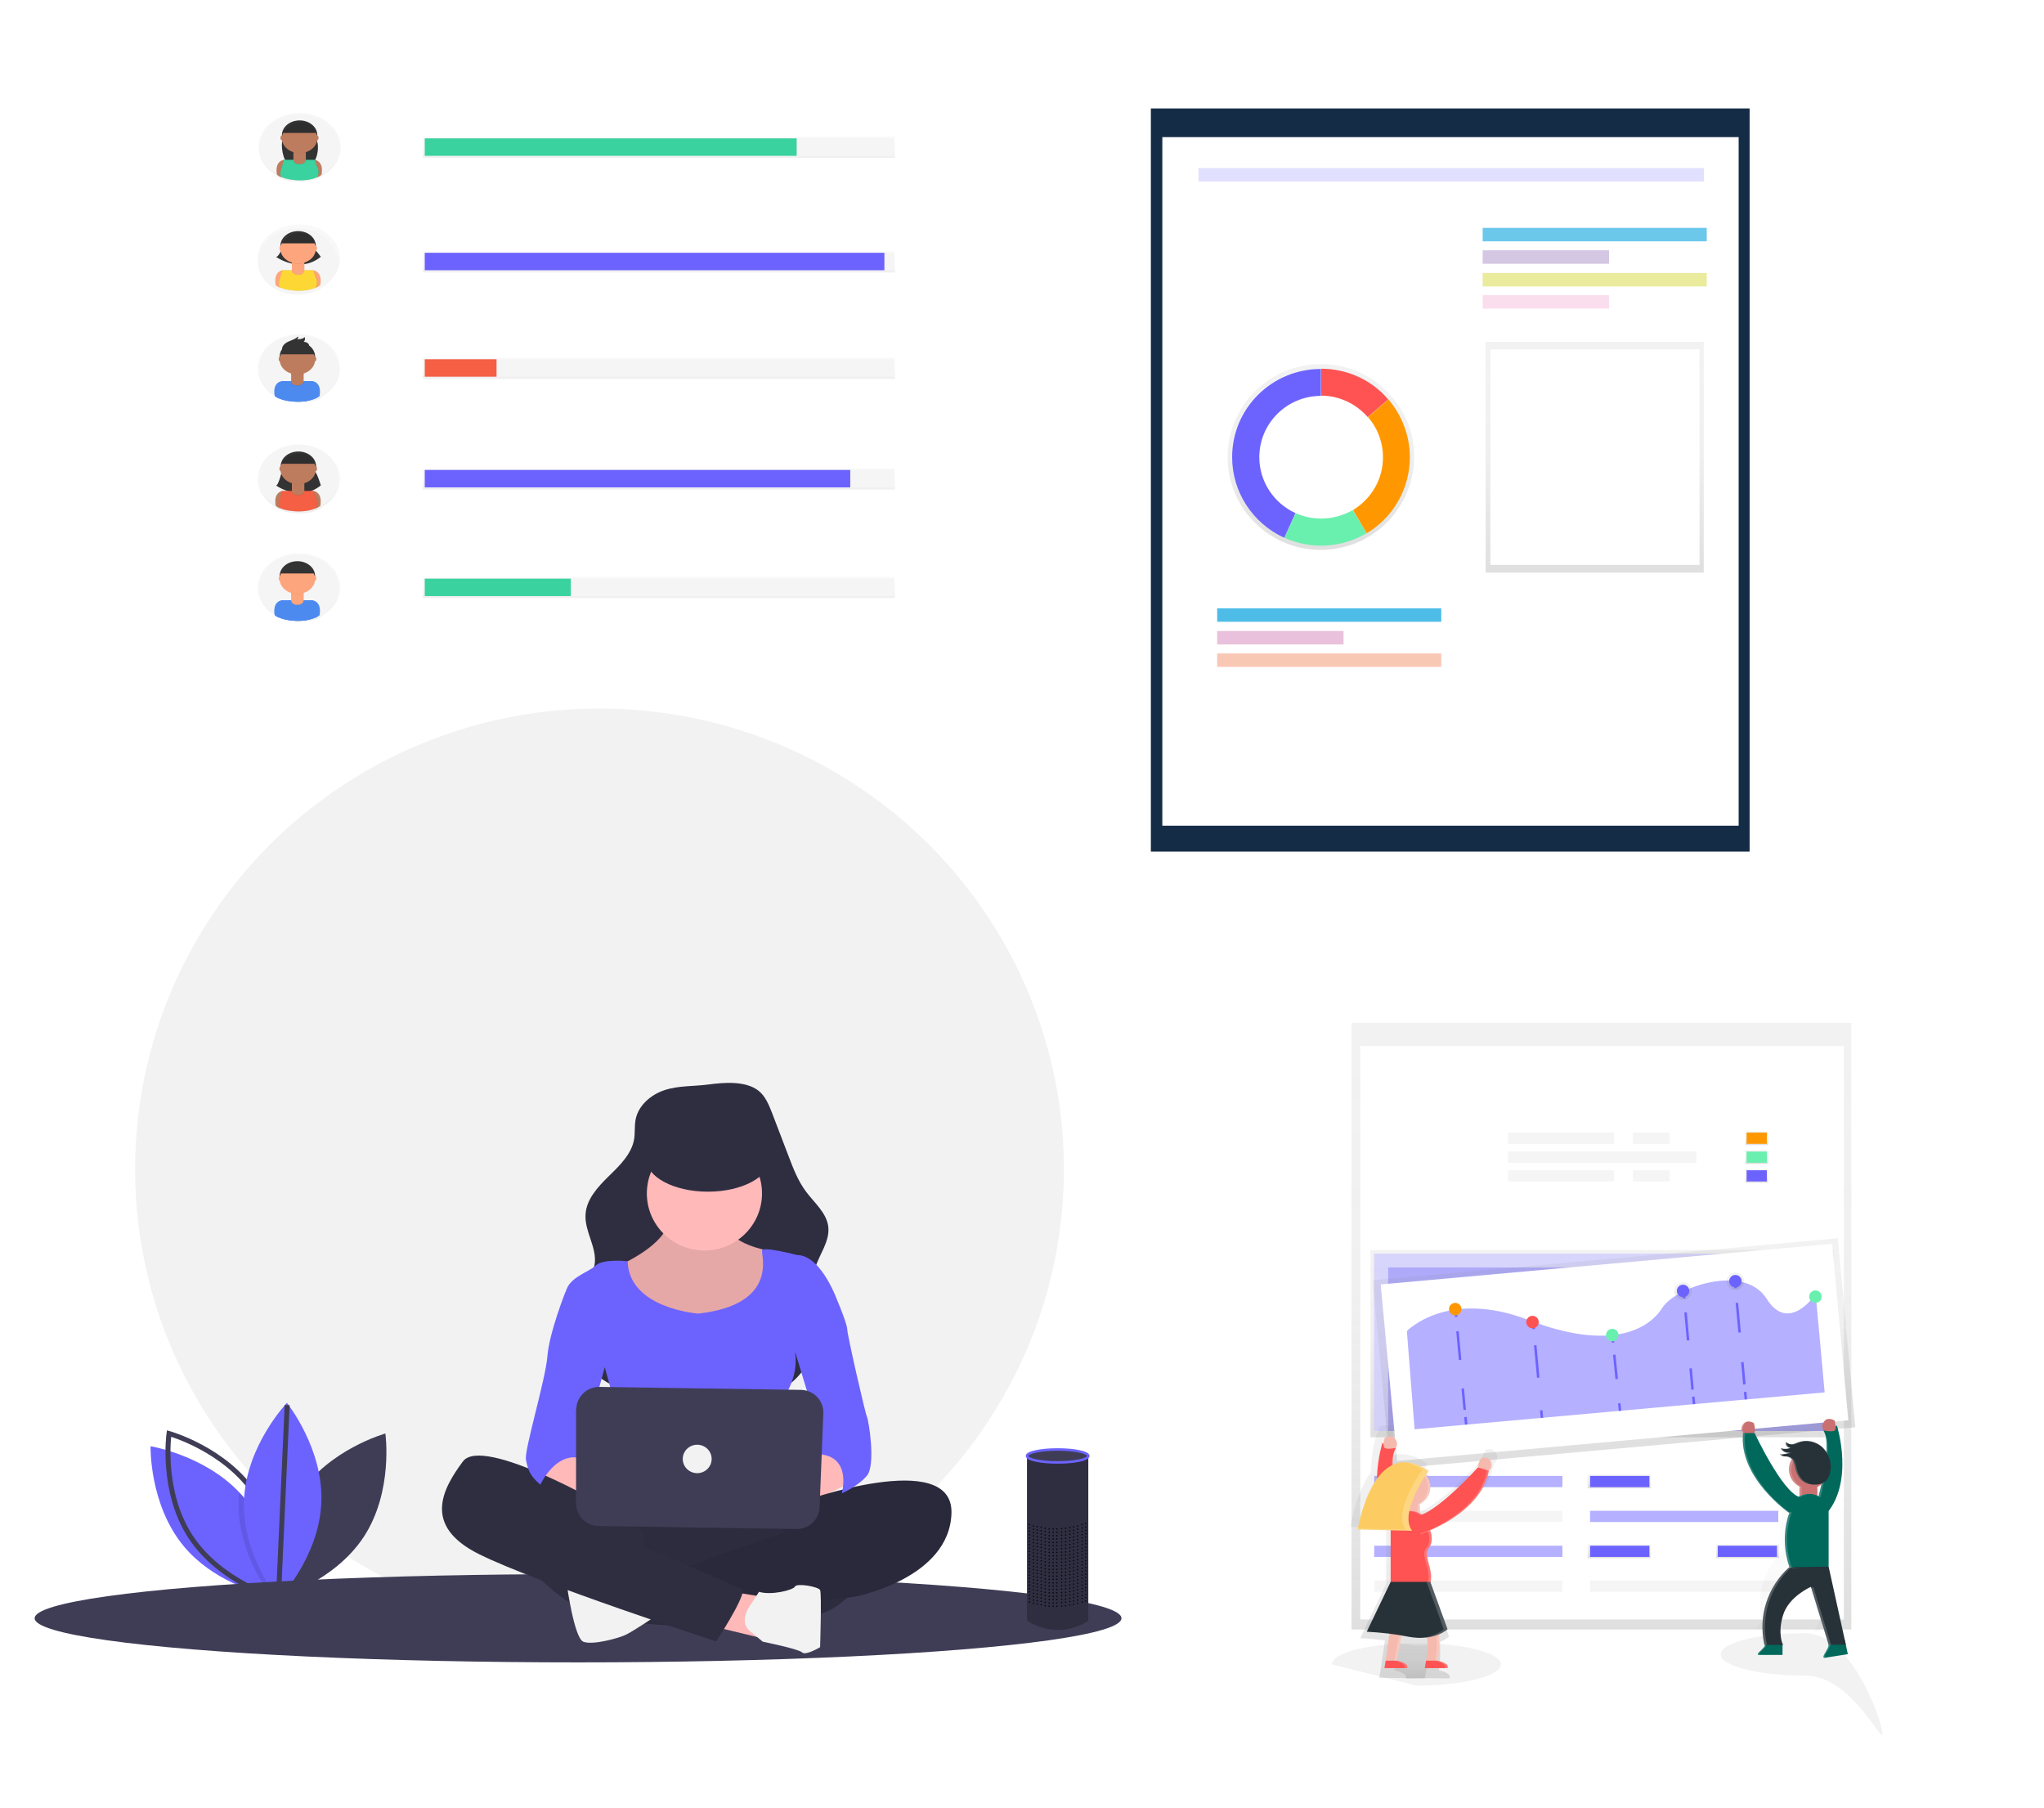 <?xml version="1.0" encoding="utf-8"?>
<!-- Generator: Adobe Illustrator 23.0.3, SVG Export Plug-In . SVG Version: 6.00 Build 0)  -->
<svg version="1.1" id="e4ebe004-ac85-4249-bdf7-a9685d9ba22f"
	 xmlns="http://www.w3.org/2000/svg" xmlns:xlink="http://www.w3.org/1999/xlink" x="0px" y="0px" viewBox="0 0 820 725.2"
	 style="enable-background:new 0 0 820 725.2;" xml:space="preserve">
<style type="text/css">
	.st0{fill:#F2F2F2;}
	.st1{fill:#3F3D56;}
	.st2{fill:#6C63FF;}
	.st3{fill:none;stroke:#3F3D56;stroke-width:2;stroke-miterlimit:10;}
	.st4{opacity:0.1;enable-background:new    ;}
	.st5{fill:#2F2E41;}
	.st6{fill:#FFB9B9;}
	.st7{opacity:5.000000e-02;enable-background:new    ;}
	.st8{fill:#3F3D56;stroke:#6C63FF;stroke-miterlimit:10;}
	.st9{opacity:0.8;}
	.st10{fill:none;}
	.st11{fill:#F5F5F5;}
	.st12{fill:#152C47;}
	.st13{fill:#FFFFFF;}
	.st14{opacity:0.2;}
	.st15{fill:url(#SVGID_1_);}
	.st16{fill:url(#SVGID_2_);}
	.st17{fill:#FF5252;}
	.st18{fill:#69F0AE;}
	.st19{fill:#FF9800;}
	.st20{fill:#4DBDE7;}
	.st21{fill:#E9C1DC;}
	.st22{fill:#F9C8B5;}
	.st23{fill:#6BC8EB;}
	.st24{fill:#D3C7E3;}
	.st25{fill:#FBDEED;}
	.st26{fill:#EAEB9D;}
	.st27{opacity:0.5;}
	.st28{fill:url(#SVGID_3_);}
	.st29{fill:#FDA57D;}
	.st30{fill:#333333;}
	.st31{fill:#FDD835;}
	.st32{fill:url(#SVGID_4_);}
	.st33{fill:#BE7C5E;}
	.st34{fill:#3AD29F;}
	.st35{fill:url(#SVGID_5_);}
	.st36{fill:#4D8AF0;}
	.st37{fill:url(#SVGID_6_);}
	.st38{fill:#F55F44;}
	.st39{fill:url(#SVGID_7_);}
	.st40{fill:url(#SVGID_8_);}
	.st41{fill:url(#SVGID_9_);}
	.st42{fill:url(#SVGID_10_);}
	.st43{fill:url(#SVGID_11_);}
	.st44{fill:url(#SVGID_12_);}
	.st45{fill:url(#SVGID_13_);}
	.st46{opacity:0.5;fill:#6C63FF;enable-background:new    ;}
	.st47{fill:url(#SVGID_14_);}
	.st48{fill:url(#SVGID_15_);}
	.st49{fill:url(#SVGID_16_);}
	.st50{fill:url(#SVGID_17_);}
	.st51{fill:url(#SVGID_18_);}
	.st52{fill:url(#SVGID_19_);}
	.st53{fill:url(#SVGID_20_);}
	.st54{opacity:0.5;fill:#FFFFFF;enable-background:new    ;}
	.st55{fill:url(#SVGID_21_);}
	.st56{fill:none;stroke:#6C63FF;stroke-miterlimit:10;}
	.st57{fill:none;stroke:#6C63FF;stroke-miterlimit:10;stroke-dasharray:11.51,11.51;}
	.st58{fill:none;stroke:#6C63FF;stroke-miterlimit:10;stroke-dasharray:13.06,13.06;}
	.st59{fill:none;stroke:#6C63FF;stroke-miterlimit:10;stroke-dasharray:9.79,9.79;}
	.st60{fill:none;stroke:#6C63FF;stroke-miterlimit:10;stroke-dasharray:11.28,11.28;}
	.st61{fill:none;stroke:#6C63FF;stroke-miterlimit:10;stroke-dasharray:11.93,11.93;}
	.st62{fill:url(#SVGID_22_);}
	.st63{fill:url(#SVGID_23_);}
	.st64{fill:url(#SVGID_24_);}
	.st65{fill:url(#SVGID_25_);}
	.st66{fill:#CA7070;}
	.st67{fill:#00695C;}
	.st68{opacity:0.2;fill:#FFFFFF;enable-background:new    ;}
	.st69{fill:#263238;}
	.st70{fill:url(#SVGID_26_);}
	.st71{fill:url(#SVGID_27_);}
	.st72{fill:url(#SVGID_28_);}
	.st73{fill:#F6B9AD;}
	.st74{fill:#FCCC63;}
</style>
<title>voice interface</title>
<ellipse class="st0" cx="240.5" cy="469" rx="186.3" ry="184.8"/>
<path class="st1" d="M119.9,599.6c-12,18.3-8.7,41.5-8.7,41.5s22.7-6.4,34.7-24.6c12-18.3,8.7-41.5,8.7-41.5
	S131.9,581.3,119.9,599.6z"/>
<path class="st2" d="M111.1,640.9c0,0-0.3,0-0.8-0.2c-0.4-0.1-1-0.2-1.7-0.4c-6.4-1.5-23.6-6.6-34.8-20
	c-14-16.8-13.4-40.2-13.4-40.2s21.4,3.5,35.6,18.5c0.6,0.6,1.2,1.3,1.8,2c12.2,14.6,13.3,34.2,13.4,39.1
	C111.1,640.5,111.1,640.9,111.1,640.9z"/>
<path class="st3" d="M102.5,599.6c12,18.3,8.7,41.5,8.7,41.5s-22.7-6.4-34.7-24.6c-12-18.3-8.7-41.5-8.7-41.5
	S90.5,581.3,102.5,599.6z"/>
<path class="st4" d="M111.1,639.7c-0.3,0.4-0.6,0.7-0.8,1c-0.5,0.6-0.8,0.9-0.8,0.9s-0.4-0.4-0.9-1.3c-3.2-4.5-13.7-20.4-12.9-38.8
	c0-1,0.1-1.9,0.2-2.9c0.6,0.6,1.2,1.3,1.8,2C109.9,615.2,111,634.9,111.1,639.7z"/>
<path class="st2" d="M128.9,602.8c-0.9,21.8-17.2,38.8-17.2,38.8s-14.8-18.3-13.8-40.1s17.2-38.8,17.2-38.8S129.9,581.1,128.9,602.8
	z"/>
<line class="st3" x1="111.7" y1="641" x2="115.2" y2="563.6"/>
<ellipse class="st1" cx="231.9" cy="649.1" rx="218" ry="17.7"/>
<path class="st5" d="M266.5,437.3c-5.4,1.8-10.4,6.1-11.5,11.7c-0.5,2.6-0.2,5.3-0.6,7.9c-1,6-5.8,10.6-10.2,14.9s-9,9.3-9.3,15.4
	c-0.4,6.7,4.5,13,3.7,19.6c-1,7.7-9.2,12.7-11.2,20.2c-1.4,5,0.3,10.4,3,14.9c5.2,8.4,14.1,14.2,23.6,17.3
	c9.5,3.1,19.6,3.7,29.6,3.8c12.2,0.1,25.4-0.9,34.5-8.9c5.2-4.6,8.5-11,9.2-17.8c0.9-9.2-3-18.7-0.3-27.6c1.7-5.6,5.9-10.7,5.3-16.5
	c-0.6-5.7-5.6-9.7-9-14.3c-3.2-4.3-5.1-9.3-7-14.3l-6.5-17c-1.3-3.3-2.7-6.9-5.5-9.1c-5.3-4.1-13.9-3.3-20.1-2.5
	C278.2,435.8,272.1,435.4,266.5,437.3z"/>
<path class="st6" d="M268.6,486.9c0,0,2.9,9.3-18.7,20C228.2,517.6,252,529,252,529l25.2,5.7c0,0,25.9-3.6,28.8-7.9
	c2.9-4.3,7.9-18.6,6.5-20.7c-1.1-1.5-2.3-3-3.6-4.3c0,0-17.3-2.9-16.6-10.7C293,483.3,268.6,486.9,268.6,486.9z"/>
<path class="st4" d="M268.6,486.9c0,0,2.9,9.3-18.7,20C228.2,517.6,252,529,252,529l25.2,5.7c0,0,25.9-3.6,28.8-7.9
	c2.9-4.3,7.9-18.6,6.5-20.7c-1.1-1.5-2.3-3-3.6-4.3c0,0-17.3-2.9-16.6-10.7C293,483.3,268.6,486.9,268.6,486.9z"/>
<ellipse class="st6" cx="282.6" cy="478.7" rx="23.1" ry="22.9"/>
<path class="st2" d="M280.1,526.9c0,0-27.8-2-28.3-21c0,0-9.9-1.1-12.8,1.7c-2.9,2.9-12.2,5-12.2,12.2c0,7.1,15.8,28.6,15.8,28.6
	s8.6,28.6,5,33.6s-4.3,17.9-4.3,17.9s36-2.9,41.8,0c5.8,2.9,28.8,2.9,30.3,0s-1.4-38.6-1.4-38.6s6.5-8.6,5-18.6l17.3-20
	c0,0-6.5-19.3-16.6-19.3c0,0-13.7-3.6-14-1.8C305.3,503.3,312.5,523.3,280.1,526.9z"/>
<path class="st6" d="M215.2,589.8c0,0,6.5,10,23.1,12.2s19.5-3.6,18-5c-1.4-1.4-18.7-7.9-18.7-7.9l-10.1-7.9L215.2,589.8z"/>
<path class="st6" d="M333.4,581.2l-18.7,10.7c0,0-24.5-1.4-15.1,5.7c9.4,7.1,26.7,4.3,26.7,4.3l16.6-7.9L333.4,581.2z"/>
<path class="st5" d="M239.7,599.8c0,0-17.3,42.2,3.6,48.6c20.9,6.4,78.5,5,91.5-3.6c13-8.6,16.6-20,14.4-23.6
	c-2.2-3.6-16.6-13.6-26.7-14.3C312.5,606.2,239.7,599.8,239.7,599.8z"/>
<path class="st7" d="M239.7,599.8c0,0-17.3,42.2,3.6,48.6c20.9,6.4,78.5,5,91.5-3.6c13-8.6,16.6-20,14.4-23.6
	c-2.2-3.6-16.6-13.6-26.7-14.3C312.5,606.2,239.7,599.8,239.7,599.8z"/>
<path class="st5" d="M321.4,602.4c0,0,61-21.9,60.3,4.5c-0.7,26.4-38.9,33.6-38.9,33.6l-11.5,1.4l-63.4,2.1c0,0,2.2-11.4-2.9-12.9
	c0,0,16.6-4.3,17.3-5s41.8-15,44.7-15.7s11.5-6.4,18-5.7c0,0,7.2-5.7,15.1-4.3l-22.3,1.4L321.4,602.4z"/>
<path class="st4" d="M321.4,602.4c0,0,61-21.9,60.3,4.5c-0.7,26.4-38.9,33.6-38.9,33.6l-11.5,1.4l-63.4,2.1c0,0,2.2-11.4-2.9-12.9
	c0,0,16.6-4.3,17.3-5s41.8-15,44.7-15.7s11.5-6.4,18-5.7c0,0,7.2-5.7,15.1-4.3l-22.3,1.4L321.4,602.4z"/>
<polygon class="st5" points="310.6,606 318.3,623.4 365.1,607 368.7,597.7 356.4,595.5 331.8,599.8 321.1,602.7 "/>
<polygon class="st4" points="310.6,606 318.3,623.4 365.1,607 368.7,597.7 356.4,595.5 331.8,599.8 321.1,602.7 "/>
<path class="st5" d="M210.9,627c0,0,13.7,17.2,29.5,21.4c15.8,4.3,24.5-1.4,24.5-1.4l-5-20l-2.2-12.9l-9.4-6.4l-18.7-8.6l-22.3-7.1
	c0,0-9.4-1.4-9.4,0s8.6,22.9,8.6,22.9L210.9,627z"/>
<path class="st0" d="M227.5,636.3c0,0,2.9,20.7,6.5,22.2s14.4-1.4,17.3-2.9c2.9-1.4,12.7-8,12.7-8S229.7,634.8,227.5,636.3z"/>
<polygon class="st6" points="293,638.4 306.7,640.6 305.3,657 286.2,652.4 "/>
<path class="st0" d="M301.6,643c0,0-6.4,7.6,0.1,11.9l4.3,3.6c0,0,14.4,2.9,15.8,4.3c1.4,1.4,7.2-2.1,7.2-2.1s0.7-21.4,0-22.9
	c-0.7-1.4-9.4-2.9-10.1-1.4c-0.7,1.4-9.4,3.6-14.4,2.1L301.6,643z"/>
<path class="st5" d="M244.1,604.8c0,0-50.4-29.3-58.4-18.6c-7.9,10.7-16.6,25.7,6.5,37.2s95.1,35,95.1,35s10.8-16.4,10.8-20.7
	c0,0-38.2-17.2-44.7-18.6c-6.5-1.4-32.4-17.9-36-19.3s-8.6-5.7-8.6-5.7L244.1,604.8z"/>
<path class="st2" d="M229.7,516.2l-2.9,2.1c0,0-6.5,16.4-7.2,25.7c-0.7,9.3-9.4,37.9-8.6,41.5c0.7,3.6,1.4,6.4,5.8,10
	c0,0,5.8-12.9,15.8-10.7l12.2-44.3L229.7,516.2z"/>
<path class="st2" d="M330.5,516.2l5.8,6.4c0,0,3.6,8.6,3.6,10.7c0,2.1,7.2,33.6,7.9,35c0.7,1.4,3.6,19.3,0,23.6
	c-3.6,4.3-10.1,7.1-10.1,7.1s4.3-15-9.4-15.7l1.4-5.7l-13-42.9L330.5,516.2z"/>
<path class="st1" d="M231.1,565.4V603c0,4.9,4,9,9,9.1l79.4,1.2c5,0.1,9.1-3.8,9.3-8.7l1.5-37.7c0.2-5-3.7-9.2-8.8-9.4
	c-0.1,0-0.1,0-0.2,0l-80.8-1.2c-5-0.1-9.2,3.9-9.3,8.9C231.1,565.3,231.1,565.3,231.1,565.4z"/>
<ellipse class="st5" cx="284" cy="464.7" rx="24.8" ry="13.3"/>
<ellipse class="st0" cx="279.7" cy="585.2" rx="5.8" ry="5.7"/>
<path class="st5" d="M436.6,584v65.3c0,1.1-0.6,1.3-1.6,1.8c-3.3,1.8-11.6,5.1-21.4-0.1c-1-0.5-1.6-0.7-1.6-1.8v-64.8
	C411.9,584.4,424.5,589.4,436.6,584z"/>
<ellipse class="st8" cx="424.3" cy="584" rx="12.3" ry="2.6"/>
<g class="st9">
	<ellipse cx="435.5" cy="611.1" rx="0.3" ry="0.3"/>
	<ellipse cx="434.1" cy="611.5" rx="0.3" ry="0.3"/>
	<ellipse cx="432.3" cy="612.1" rx="0.3" ry="0.3"/>
	<ellipse cx="429.2" cy="612.7" rx="0.3" ry="0.3"/>
	<ellipse cx="425.9" cy="613.1" rx="0.3" ry="0.3"/>
	<ellipse cx="422.5" cy="613.3" rx="0.3" ry="0.3"/>
	<ellipse cx="417.7" cy="612.6" rx="0.3" ry="0.3"/>
	<ellipse cx="419.3" cy="613" rx="0.3" ry="0.3"/>
	<ellipse cx="414.6" cy="612.1" rx="0.3" ry="0.3"/>
	<ellipse cx="416.1" cy="612.3" rx="0.3" ry="0.3"/>
	<ellipse cx="413" cy="611.5" rx="0.3" ry="0.3"/>
	<ellipse cx="430.7" cy="612.4" rx="0.3" ry="0.3"/>
	<ellipse cx="427.5" cy="613" rx="0.3" ry="0.3"/>
	<ellipse cx="424" cy="613.3" rx="0.3" ry="0.3"/>
	<ellipse cx="420.9" cy="613.3" rx="0.3" ry="0.3"/>
</g>
<g class="st9">
	<ellipse cx="435.5" cy="612.5" rx="0.3" ry="0.3"/>
	<ellipse cx="434.1" cy="612.9" rx="0.3" ry="0.3"/>
	<ellipse cx="432.3" cy="613.4" rx="0.3" ry="0.3"/>
	<ellipse cx="429.2" cy="614.1" rx="0.3" ry="0.3"/>
	<ellipse cx="425.9" cy="614.5" rx="0.3" ry="0.3"/>
	<ellipse cx="422.5" cy="614.6" rx="0.3" ry="0.3"/>
	<ellipse cx="417.7" cy="614" rx="0.3" ry="0.3"/>
	<ellipse cx="419.3" cy="614.3" rx="0.3" ry="0.3"/>
	<ellipse cx="414.6" cy="613.4" rx="0.3" ry="0.3"/>
	<ellipse cx="416.1" cy="613.7" rx="0.3" ry="0.3"/>
	<ellipse cx="413" cy="612.9" rx="0.3" ry="0.3"/>
	<ellipse cx="430.7" cy="613.8" rx="0.3" ry="0.3"/>
	<ellipse cx="427.5" cy="614.3" rx="0.3" ry="0.3"/>
	<ellipse cx="424" cy="614.6" rx="0.3" ry="0.3"/>
	<ellipse cx="420.9" cy="614.6" rx="0.3" ry="0.3"/>
</g>
<g class="st9">
	<ellipse cx="435.5" cy="613.8" rx="0.3" ry="0.3"/>
	<ellipse cx="434.1" cy="614.2" rx="0.3" ry="0.3"/>
	<ellipse cx="432.3" cy="614.8" rx="0.3" ry="0.3"/>
	<ellipse cx="429.2" cy="615.4" rx="0.3" ry="0.3"/>
	<ellipse cx="425.9" cy="615.8" rx="0.3" ry="0.3"/>
	<ellipse cx="422.5" cy="616" rx="0.3" ry="0.3"/>
	<ellipse cx="417.7" cy="615.3" rx="0.3" ry="0.3"/>
	<ellipse cx="419.3" cy="615.7" rx="0.3" ry="0.3"/>
	<ellipse cx="414.6" cy="614.8" rx="0.3" ry="0.3"/>
	<ellipse cx="416.1" cy="615" rx="0.3" ry="0.3"/>
	<ellipse cx="413" cy="614.2" rx="0.3" ry="0.3"/>
	<ellipse cx="430.7" cy="615.1" rx="0.3" ry="0.3"/>
	<ellipse cx="427.5" cy="615.7" rx="0.3" ry="0.3"/>
	<ellipse cx="424" cy="616" rx="0.3" ry="0.3"/>
	<ellipse cx="420.9" cy="616" rx="0.3" ry="0.3"/>
</g>
<g class="st9">
	<ellipse cx="435.5" cy="615.2" rx="0.3" ry="0.3"/>
	<ellipse cx="434.1" cy="615.6" rx="0.3" ry="0.3"/>
	<ellipse cx="432.3" cy="616.1" rx="0.3" ry="0.3"/>
	<ellipse cx="429.2" cy="616.8" rx="0.3" ry="0.3"/>
	<ellipse cx="425.9" cy="617.2" rx="0.3" ry="0.3"/>
	<ellipse cx="422.5" cy="617.3" rx="0.3" ry="0.3"/>
	<ellipse cx="417.7" cy="616.7" rx="0.3" ry="0.3"/>
	<ellipse cx="419.3" cy="617" rx="0.3" ry="0.3"/>
	<ellipse cx="414.6" cy="616.1" rx="0.3" ry="0.3"/>
	<ellipse cx="416.1" cy="616.4" rx="0.3" ry="0.3"/>
	<ellipse cx="413" cy="615.6" rx="0.3" ry="0.3"/>
	<ellipse cx="430.7" cy="616.5" rx="0.3" ry="0.3"/>
	<ellipse cx="427.5" cy="617" rx="0.3" ry="0.3"/>
	<ellipse cx="424" cy="617.3" rx="0.3" ry="0.3"/>
	<ellipse cx="420.9" cy="617.3" rx="0.3" ry="0.3"/>
</g>
<g class="st9">
	<ellipse cx="435.5" cy="616.5" rx="0.3" ry="0.3"/>
	<ellipse cx="434.1" cy="616.9" rx="0.3" ry="0.3"/>
	<ellipse cx="432.3" cy="617.5" rx="0.3" ry="0.3"/>
	<ellipse cx="429.2" cy="618.1" rx="0.3" ry="0.3"/>
	<ellipse cx="425.9" cy="618.5" rx="0.3" ry="0.3"/>
	<ellipse cx="422.5" cy="618.7" rx="0.3" ry="0.3"/>
	<ellipse cx="417.7" cy="618" rx="0.3" ry="0.3"/>
	<ellipse cx="419.3" cy="618.4" rx="0.3" ry="0.3"/>
	<ellipse cx="414.6" cy="617.5" rx="0.3" ry="0.3"/>
	<ellipse cx="416.1" cy="617.7" rx="0.3" ry="0.3"/>
	<ellipse cx="413" cy="616.9" rx="0.3" ry="0.3"/>
	<ellipse cx="430.7" cy="617.8" rx="0.3" ry="0.3"/>
	<ellipse cx="427.5" cy="618.4" rx="0.3" ry="0.3"/>
	<ellipse cx="424" cy="618.7" rx="0.3" ry="0.3"/>
	<ellipse cx="420.9" cy="618.7" rx="0.3" ry="0.3"/>
</g>
<g class="st9">
	<ellipse cx="435.5" cy="617.9" rx="0.3" ry="0.3"/>
	<ellipse cx="434.1" cy="618.3" rx="0.3" ry="0.3"/>
	<ellipse cx="432.3" cy="618.8" rx="0.3" ry="0.3"/>
	<ellipse cx="429.2" cy="619.5" rx="0.3" ry="0.3"/>
	<ellipse cx="425.9" cy="619.9" rx="0.3" ry="0.3"/>
	<ellipse cx="422.5" cy="620" rx="0.3" ry="0.3"/>
	<ellipse cx="417.7" cy="619.4" rx="0.3" ry="0.3"/>
	<ellipse cx="419.3" cy="619.7" rx="0.3" ry="0.3"/>
	<ellipse cx="414.6" cy="618.8" rx="0.3" ry="0.3"/>
	<ellipse cx="416.1" cy="619.1" rx="0.3" ry="0.3"/>
	<ellipse cx="413" cy="618.3" rx="0.3" ry="0.3"/>
	<ellipse cx="430.7" cy="619.2" rx="0.3" ry="0.3"/>
	<ellipse cx="427.5" cy="619.7" rx="0.3" ry="0.3"/>
	<ellipse cx="424" cy="620" rx="0.3" ry="0.3"/>
	<ellipse cx="420.9" cy="620" rx="0.3" ry="0.3"/>
</g>
<g class="st9">
	<ellipse cx="435.5" cy="619.2" rx="0.3" ry="0.3"/>
	<ellipse cx="434.1" cy="619.6" rx="0.3" ry="0.3"/>
	<ellipse cx="432.3" cy="620.2" rx="0.3" ry="0.3"/>
	<ellipse cx="429.2" cy="620.8" rx="0.3" ry="0.3"/>
	<ellipse cx="425.9" cy="621.2" rx="0.3" ry="0.3"/>
	<ellipse cx="422.5" cy="621.4" rx="0.3" ry="0.3"/>
	<ellipse cx="417.7" cy="620.7" rx="0.3" ry="0.3"/>
	<ellipse cx="419.3" cy="621.1" rx="0.3" ry="0.3"/>
	<ellipse cx="414.6" cy="620.2" rx="0.3" ry="0.3"/>
	<ellipse cx="416.1" cy="620.4" rx="0.3" ry="0.3"/>
	<ellipse cx="413" cy="619.6" rx="0.3" ry="0.3"/>
	<ellipse cx="430.7" cy="620.5" rx="0.3" ry="0.3"/>
	<ellipse cx="427.5" cy="621.1" rx="0.3" ry="0.3"/>
	<ellipse cx="424" cy="621.4" rx="0.3" ry="0.3"/>
	<ellipse cx="420.9" cy="621.4" rx="0.3" ry="0.3"/>
</g>
<g class="st9">
	<ellipse cx="435.5" cy="620.6" rx="0.3" ry="0.3"/>
	<ellipse cx="434.1" cy="621" rx="0.3" ry="0.3"/>
	<ellipse cx="432.3" cy="621.5" rx="0.3" ry="0.3"/>
	<ellipse cx="429.2" cy="622.2" rx="0.3" ry="0.3"/>
	<ellipse cx="425.9" cy="622.6" rx="0.3" ry="0.3"/>
	<ellipse cx="422.5" cy="622.7" rx="0.3" ry="0.3"/>
	<ellipse cx="417.7" cy="622.1" rx="0.3" ry="0.3"/>
	<ellipse cx="419.3" cy="622.5" rx="0.3" ry="0.3"/>
	<ellipse cx="414.6" cy="621.5" rx="0.3" ry="0.3"/>
	<ellipse cx="416.1" cy="621.8" rx="0.3" ry="0.3"/>
	<ellipse cx="413" cy="621" rx="0.3" ry="0.3"/>
	<ellipse cx="430.7" cy="621.9" rx="0.3" ry="0.3"/>
	<ellipse cx="427.5" cy="622.5" rx="0.3" ry="0.3"/>
	<ellipse cx="424" cy="622.7" rx="0.3" ry="0.3"/>
	<ellipse cx="420.9" cy="622.7" rx="0.3" ry="0.3"/>
</g>
<g class="st9">
	<ellipse cx="435.5" cy="621.9" rx="0.3" ry="0.3"/>
	<ellipse cx="434.1" cy="622.3" rx="0.3" ry="0.3"/>
	<ellipse cx="432.3" cy="622.9" rx="0.3" ry="0.3"/>
	<ellipse cx="429.2" cy="623.5" rx="0.3" ry="0.3"/>
	<ellipse cx="425.9" cy="623.9" rx="0.3" ry="0.3"/>
	<ellipse cx="422.5" cy="624.1" rx="0.3" ry="0.3"/>
	<ellipse cx="417.7" cy="623.4" rx="0.3" ry="0.3"/>
	<ellipse cx="419.3" cy="623.8" rx="0.3" ry="0.3"/>
	<ellipse cx="414.6" cy="622.9" rx="0.3" ry="0.3"/>
	<ellipse cx="416.1" cy="623.1" rx="0.3" ry="0.3"/>
	<ellipse cx="413" cy="622.3" rx="0.3" ry="0.3"/>
	<ellipse cx="430.7" cy="623.3" rx="0.3" ry="0.3"/>
	<ellipse cx="427.5" cy="623.8" rx="0.3" ry="0.3"/>
	<ellipse cx="424" cy="624.1" rx="0.3" ry="0.3"/>
	<ellipse cx="420.9" cy="624.1" rx="0.3" ry="0.3"/>
</g>
<g class="st9">
	<ellipse cx="435.5" cy="623.3" rx="0.3" ry="0.3"/>
	<ellipse cx="434.1" cy="623.7" rx="0.3" ry="0.3"/>
	<ellipse cx="432.3" cy="624.2" rx="0.3" ry="0.3"/>
	<ellipse cx="429.2" cy="624.9" rx="0.3" ry="0.3"/>
	<ellipse cx="425.9" cy="625.3" rx="0.3" ry="0.3"/>
	<ellipse cx="422.5" cy="625.4" rx="0.3" ry="0.3"/>
	<ellipse cx="417.7" cy="624.8" rx="0.3" ry="0.3"/>
	<ellipse cx="419.3" cy="625.2" rx="0.3" ry="0.3"/>
	<ellipse cx="414.6" cy="624.2" rx="0.3" ry="0.3"/>
	<ellipse cx="416.1" cy="624.5" rx="0.3" ry="0.3"/>
	<ellipse cx="413" cy="623.7" rx="0.3" ry="0.3"/>
	<ellipse cx="430.7" cy="624.6" rx="0.3" ry="0.3"/>
	<ellipse cx="427.5" cy="625.2" rx="0.3" ry="0.3"/>
	<ellipse cx="424" cy="625.4" rx="0.3" ry="0.3"/>
	<ellipse cx="420.9" cy="625.4" rx="0.3" ry="0.3"/>
</g>
<g class="st9">
	<ellipse cx="435.5" cy="624.6" rx="0.3" ry="0.3"/>
	<ellipse cx="434.1" cy="625" rx="0.3" ry="0.3"/>
	<ellipse cx="432.3" cy="625.6" rx="0.3" ry="0.3"/>
	<ellipse cx="429.2" cy="626.2" rx="0.3" ry="0.3"/>
	<ellipse cx="425.9" cy="626.6" rx="0.3" ry="0.3"/>
	<ellipse cx="422.5" cy="626.8" rx="0.3" ry="0.3"/>
	<ellipse cx="417.7" cy="626.1" rx="0.3" ry="0.3"/>
	<ellipse cx="419.3" cy="626.5" rx="0.3" ry="0.3"/>
	<ellipse cx="414.6" cy="625.6" rx="0.3" ry="0.3"/>
	<ellipse cx="416.1" cy="625.8" rx="0.3" ry="0.3"/>
	<ellipse cx="413" cy="625" rx="0.3" ry="0.3"/>
	<ellipse cx="430.7" cy="626" rx="0.3" ry="0.3"/>
	<ellipse cx="427.5" cy="626.5" rx="0.3" ry="0.3"/>
	<ellipse cx="424" cy="626.8" rx="0.3" ry="0.3"/>
	<ellipse cx="420.9" cy="626.8" rx="0.3" ry="0.3"/>
</g>
<g class="st9">
	<ellipse cx="435.5" cy="626" rx="0.3" ry="0.3"/>
	<ellipse cx="434.1" cy="626.4" rx="0.3" ry="0.3"/>
	<ellipse cx="432.3" cy="626.9" rx="0.3" ry="0.3"/>
	<ellipse cx="429.2" cy="627.6" rx="0.3" ry="0.3"/>
	<ellipse cx="425.9" cy="628" rx="0.3" ry="0.3"/>
	<ellipse cx="422.5" cy="628.1" rx="0.3" ry="0.3"/>
	<ellipse cx="417.7" cy="627.5" rx="0.3" ry="0.3"/>
	<ellipse cx="419.3" cy="627.9" rx="0.3" ry="0.3"/>
	<ellipse cx="414.6" cy="626.9" rx="0.3" ry="0.3"/>
	<ellipse cx="416.1" cy="627.2" rx="0.3" ry="0.3"/>
	<ellipse cx="413" cy="626.4" rx="0.3" ry="0.3"/>
	<ellipse cx="430.7" cy="627.3" rx="0.3" ry="0.3"/>
	<ellipse cx="427.5" cy="627.9" rx="0.3" ry="0.3"/>
	<ellipse cx="424" cy="628.1" rx="0.3" ry="0.3"/>
	<ellipse cx="420.9" cy="628.1" rx="0.3" ry="0.3"/>
</g>
<g class="st9">
	<ellipse cx="435.5" cy="627.3" rx="0.3" ry="0.3"/>
	<ellipse cx="434.1" cy="627.7" rx="0.3" ry="0.3"/>
	<ellipse cx="432.3" cy="628.3" rx="0.3" ry="0.3"/>
	<ellipse cx="429.2" cy="628.9" rx="0.3" ry="0.3"/>
	<ellipse cx="425.9" cy="629.3" rx="0.3" ry="0.3"/>
	<ellipse cx="422.5" cy="629.5" rx="0.3" ry="0.3"/>
	<ellipse cx="417.7" cy="628.8" rx="0.3" ry="0.3"/>
	<ellipse cx="419.3" cy="629.2" rx="0.3" ry="0.3"/>
	<ellipse cx="414.6" cy="628.3" rx="0.3" ry="0.3"/>
	<ellipse cx="416.1" cy="628.5" rx="0.3" ry="0.3"/>
	<ellipse cx="413" cy="627.7" rx="0.3" ry="0.3"/>
	<ellipse cx="430.7" cy="628.7" rx="0.3" ry="0.3"/>
	<ellipse cx="427.5" cy="629.2" rx="0.3" ry="0.3"/>
	<ellipse cx="424" cy="629.5" rx="0.3" ry="0.3"/>
	<ellipse cx="420.9" cy="629.5" rx="0.3" ry="0.3"/>
</g>
<g class="st9">
	<ellipse cx="435.5" cy="628.7" rx="0.3" ry="0.3"/>
	<ellipse cx="434.1" cy="629.1" rx="0.3" ry="0.3"/>
	<ellipse cx="432.3" cy="629.6" rx="0.3" ry="0.3"/>
	<ellipse cx="429.2" cy="630.3" rx="0.3" ry="0.3"/>
	<ellipse cx="425.9" cy="630.7" rx="0.3" ry="0.3"/>
	<ellipse cx="422.5" cy="630.8" rx="0.3" ry="0.3"/>
	<ellipse cx="417.7" cy="630.2" rx="0.3" ry="0.3"/>
	<ellipse cx="419.3" cy="630.6" rx="0.3" ry="0.3"/>
	<ellipse cx="414.6" cy="629.6" rx="0.3" ry="0.3"/>
	<ellipse cx="416.1" cy="629.9" rx="0.3" ry="0.3"/>
	<ellipse cx="413" cy="629.1" rx="0.3" ry="0.3"/>
	<ellipse cx="430.7" cy="630" rx="0.3" ry="0.3"/>
	<ellipse cx="427.5" cy="630.6" rx="0.3" ry="0.3"/>
	<ellipse cx="424" cy="630.8" rx="0.3" ry="0.3"/>
	<ellipse cx="420.9" cy="630.8" rx="0.3" ry="0.3"/>
</g>
<g class="st9">
	<ellipse cx="435.5" cy="630" rx="0.3" ry="0.3"/>
	<ellipse cx="434.1" cy="630.4" rx="0.3" ry="0.3"/>
	<ellipse cx="432.3" cy="631" rx="0.3" ry="0.3"/>
	<ellipse cx="429.2" cy="631.6" rx="0.3" ry="0.3"/>
	<ellipse cx="425.9" cy="632" rx="0.3" ry="0.3"/>
	<ellipse cx="422.5" cy="632.2" rx="0.3" ry="0.3"/>
	<ellipse cx="417.7" cy="631.5" rx="0.3" ry="0.3"/>
	<ellipse cx="419.3" cy="631.9" rx="0.3" ry="0.3"/>
	<ellipse cx="414.6" cy="631" rx="0.3" ry="0.3"/>
	<ellipse cx="416.1" cy="631.2" rx="0.3" ry="0.3"/>
	<ellipse cx="413" cy="630.4" rx="0.3" ry="0.3"/>
	<ellipse cx="430.7" cy="631.4" rx="0.3" ry="0.3"/>
	<ellipse cx="427.5" cy="631.9" rx="0.3" ry="0.3"/>
	<ellipse cx="424" cy="632.2" rx="0.3" ry="0.3"/>
	<ellipse cx="420.9" cy="632.2" rx="0.3" ry="0.3"/>
</g>
<g class="st9">
	<ellipse cx="435.5" cy="631.4" rx="0.3" ry="0.3"/>
	<ellipse cx="434.1" cy="631.8" rx="0.3" ry="0.3"/>
	<ellipse cx="432.3" cy="632.3" rx="0.3" ry="0.3"/>
	<ellipse cx="429.2" cy="633" rx="0.3" ry="0.3"/>
	<ellipse cx="425.9" cy="633.4" rx="0.3" ry="0.3"/>
	<ellipse cx="422.5" cy="633.5" rx="0.3" ry="0.3"/>
	<ellipse cx="417.7" cy="632.9" rx="0.3" ry="0.3"/>
	<ellipse cx="419.3" cy="633.3" rx="0.3" ry="0.3"/>
	<ellipse cx="414.6" cy="632.3" rx="0.3" ry="0.3"/>
	<ellipse cx="416.1" cy="632.6" rx="0.3" ry="0.3"/>
	<ellipse cx="413" cy="631.8" rx="0.3" ry="0.3"/>
	<ellipse cx="430.7" cy="632.7" rx="0.3" ry="0.3"/>
	<ellipse cx="427.5" cy="633.3" rx="0.3" ry="0.3"/>
	<ellipse cx="424" cy="633.5" rx="0.3" ry="0.3"/>
	<ellipse cx="420.9" cy="633.5" rx="0.3" ry="0.3"/>
</g>
<g class="st9">
	<ellipse cx="435.5" cy="632.7" rx="0.3" ry="0.3"/>
	<ellipse cx="434.1" cy="633.1" rx="0.3" ry="0.3"/>
	<ellipse cx="432.3" cy="633.7" rx="0.3" ry="0.3"/>
	<ellipse cx="429.2" cy="634.3" rx="0.3" ry="0.3"/>
	<ellipse cx="425.9" cy="634.7" rx="0.3" ry="0.3"/>
	<ellipse cx="422.5" cy="634.9" rx="0.3" ry="0.3"/>
	<ellipse cx="417.7" cy="634.2" rx="0.3" ry="0.3"/>
	<ellipse cx="419.3" cy="634.6" rx="0.3" ry="0.3"/>
	<ellipse cx="414.6" cy="633.7" rx="0.3" ry="0.3"/>
	<ellipse cx="416.1" cy="633.9" rx="0.3" ry="0.3"/>
	<ellipse cx="413" cy="633.1" rx="0.3" ry="0.3"/>
	<ellipse cx="430.7" cy="634.1" rx="0.3" ry="0.3"/>
	<ellipse cx="427.5" cy="634.6" rx="0.3" ry="0.3"/>
	<ellipse cx="424" cy="634.9" rx="0.3" ry="0.3"/>
	<ellipse cx="420.9" cy="634.9" rx="0.3" ry="0.3"/>
</g>
<g class="st9">
	<ellipse cx="435.5" cy="634.1" rx="0.3" ry="0.3"/>
	<ellipse cx="434.1" cy="634.5" rx="0.3" ry="0.3"/>
	<ellipse cx="432.3" cy="635" rx="0.3" ry="0.3"/>
	<ellipse cx="429.2" cy="635.7" rx="0.3" ry="0.3"/>
	<ellipse cx="425.9" cy="636.1" rx="0.3" ry="0.3"/>
	<ellipse cx="422.5" cy="636.2" rx="0.3" ry="0.3"/>
	<ellipse cx="417.7" cy="635.6" rx="0.3" ry="0.3"/>
	<ellipse cx="419.3" cy="636" rx="0.3" ry="0.3"/>
	<ellipse cx="414.6" cy="635" rx="0.3" ry="0.3"/>
	<ellipse cx="416.1" cy="635.3" rx="0.3" ry="0.3"/>
	<ellipse cx="413" cy="634.5" rx="0.3" ry="0.3"/>
	<ellipse cx="430.7" cy="635.4" rx="0.3" ry="0.3"/>
	<ellipse cx="427.5" cy="636" rx="0.3" ry="0.3"/>
	<ellipse cx="424" cy="636.2" rx="0.3" ry="0.3"/>
	<ellipse cx="420.9" cy="636.2" rx="0.3" ry="0.3"/>
</g>
<g class="st9">
	<ellipse cx="435.5" cy="635.4" rx="0.3" ry="0.3"/>
	<ellipse cx="434.1" cy="635.8" rx="0.3" ry="0.3"/>
	<ellipse cx="432.3" cy="636.4" rx="0.3" ry="0.3"/>
	<ellipse cx="429.2" cy="637" rx="0.3" ry="0.3"/>
	<ellipse cx="425.9" cy="637.4" rx="0.3" ry="0.3"/>
	<ellipse cx="422.5" cy="637.6" rx="0.3" ry="0.3"/>
	<ellipse cx="417.7" cy="636.9" rx="0.3" ry="0.3"/>
	<ellipse cx="419.3" cy="637.3" rx="0.3" ry="0.3"/>
	<ellipse cx="414.6" cy="636.4" rx="0.3" ry="0.3"/>
	<ellipse cx="416.1" cy="636.6" rx="0.3" ry="0.3"/>
	<ellipse cx="413" cy="635.8" rx="0.3" ry="0.3"/>
	<ellipse cx="430.7" cy="636.8" rx="0.3" ry="0.3"/>
	<ellipse cx="427.5" cy="637.3" rx="0.3" ry="0.3"/>
	<ellipse cx="424" cy="637.6" rx="0.3" ry="0.3"/>
	<ellipse cx="420.9" cy="637.6" rx="0.3" ry="0.3"/>
</g>
<g class="st9">
	<ellipse cx="435.5" cy="636.8" rx="0.3" ry="0.3"/>
	<ellipse cx="434.1" cy="637.2" rx="0.3" ry="0.3"/>
	<ellipse cx="432.3" cy="637.7" rx="0.3" ry="0.3"/>
	<ellipse cx="429.2" cy="638.4" rx="0.3" ry="0.3"/>
	<ellipse cx="425.9" cy="638.8" rx="0.3" ry="0.3"/>
	<ellipse cx="422.5" cy="638.9" rx="0.3" ry="0.3"/>
	<ellipse cx="417.7" cy="638.3" rx="0.3" ry="0.3"/>
	<ellipse cx="419.3" cy="638.7" rx="0.3" ry="0.3"/>
	<ellipse cx="414.6" cy="637.7" rx="0.3" ry="0.3"/>
	<ellipse cx="416.1" cy="638" rx="0.3" ry="0.3"/>
	<ellipse cx="413" cy="637.2" rx="0.3" ry="0.3"/>
	<ellipse cx="430.7" cy="638.1" rx="0.3" ry="0.3"/>
	<ellipse cx="427.5" cy="638.7" rx="0.3" ry="0.3"/>
	<ellipse cx="424" cy="638.9" rx="0.3" ry="0.3"/>
	<ellipse cx="420.9" cy="638.9" rx="0.3" ry="0.3"/>
</g>
<g class="st9">
	<ellipse cx="435.5" cy="638.1" rx="0.3" ry="0.3"/>
	<ellipse cx="434.1" cy="638.5" rx="0.3" ry="0.3"/>
	<ellipse cx="432.3" cy="639.1" rx="0.3" ry="0.3"/>
	<ellipse cx="429.2" cy="639.7" rx="0.3" ry="0.3"/>
	<ellipse cx="425.9" cy="640.1" rx="0.3" ry="0.3"/>
	<ellipse cx="422.5" cy="640.3" rx="0.3" ry="0.3"/>
	<ellipse cx="417.7" cy="639.6" rx="0.3" ry="0.3"/>
	<ellipse cx="419.3" cy="640" rx="0.3" ry="0.3"/>
	<ellipse cx="414.6" cy="639.1" rx="0.3" ry="0.3"/>
	<ellipse cx="416.1" cy="639.4" rx="0.3" ry="0.3"/>
	<ellipse cx="413" cy="638.5" rx="0.3" ry="0.3"/>
	<ellipse cx="430.7" cy="639.5" rx="0.3" ry="0.3"/>
	<ellipse cx="427.5" cy="640" rx="0.3" ry="0.3"/>
	<ellipse cx="424" cy="640.3" rx="0.3" ry="0.3"/>
	<ellipse cx="420.9" cy="640.3" rx="0.3" ry="0.3"/>
</g>
<g class="st9">
	<ellipse cx="435.5" cy="639.5" rx="0.3" ry="0.3"/>
	<ellipse cx="434.1" cy="639.9" rx="0.3" ry="0.3"/>
	<ellipse cx="432.3" cy="640.4" rx="0.3" ry="0.3"/>
	<ellipse cx="429.2" cy="641.1" rx="0.3" ry="0.3"/>
	<ellipse cx="425.9" cy="641.5" rx="0.3" ry="0.3"/>
	<ellipse cx="422.5" cy="641.6" rx="0.3" ry="0.3"/>
	<ellipse cx="417.7" cy="641" rx="0.3" ry="0.3"/>
	<ellipse cx="419.3" cy="641.4" rx="0.3" ry="0.3"/>
	<ellipse cx="414.6" cy="640.4" rx="0.3" ry="0.3"/>
	<ellipse cx="416.1" cy="640.7" rx="0.3" ry="0.3"/>
	<ellipse cx="413" cy="639.9" rx="0.3" ry="0.3"/>
	<ellipse cx="430.7" cy="640.8" rx="0.3" ry="0.3"/>
	<ellipse cx="427.5" cy="641.4" rx="0.3" ry="0.3"/>
	<ellipse cx="424" cy="641.6" rx="0.3" ry="0.3"/>
	<ellipse cx="420.9" cy="641.6" rx="0.3" ry="0.3"/>
</g>
<g class="st9">
	<ellipse cx="435.5" cy="640.8" rx="0.3" ry="0.3"/>
	<ellipse cx="434.1" cy="641.2" rx="0.3" ry="0.3"/>
	<ellipse cx="432.3" cy="641.8" rx="0.3" ry="0.3"/>
	<ellipse cx="429.2" cy="642.4" rx="0.3" ry="0.3"/>
	<ellipse cx="425.9" cy="642.8" rx="0.3" ry="0.3"/>
	<ellipse cx="422.5" cy="643" rx="0.3" ry="0.3"/>
	<ellipse cx="417.7" cy="642.3" rx="0.3" ry="0.3"/>
	<ellipse cx="419.3" cy="642.7" rx="0.3" ry="0.3"/>
	<ellipse cx="414.6" cy="641.8" rx="0.3" ry="0.3"/>
	<ellipse cx="416.1" cy="642.1" rx="0.3" ry="0.3"/>
	<ellipse cx="413" cy="641.2" rx="0.3" ry="0.3"/>
	<ellipse cx="430.7" cy="642.2" rx="0.3" ry="0.3"/>
	<ellipse cx="427.5" cy="642.7" rx="0.3" ry="0.3"/>
	<ellipse cx="424" cy="643" rx="0.3" ry="0.3"/>
	<ellipse cx="420.9" cy="643" rx="0.3" ry="0.3"/>
</g>
<g class="st9">
	<ellipse cx="435.5" cy="642.2" rx="0.3" ry="0.3"/>
	<ellipse cx="434.1" cy="642.6" rx="0.3" ry="0.3"/>
	<ellipse cx="432.3" cy="643.1" rx="0.3" ry="0.3"/>
	<ellipse cx="429.2" cy="643.8" rx="0.3" ry="0.3"/>
	<ellipse cx="425.9" cy="644.2" rx="0.3" ry="0.3"/>
	<ellipse cx="422.5" cy="644.3" rx="0.3" ry="0.3"/>
	<ellipse cx="417.7" cy="643.7" rx="0.3" ry="0.3"/>
	<ellipse cx="419.3" cy="644.1" rx="0.3" ry="0.3"/>
	<ellipse cx="414.6" cy="643.1" rx="0.3" ry="0.3"/>
	<ellipse cx="416.1" cy="643.4" rx="0.3" ry="0.3"/>
	<ellipse cx="413" cy="642.6" rx="0.3" ry="0.3"/>
	<ellipse cx="430.7" cy="643.5" rx="0.3" ry="0.3"/>
	<ellipse cx="427.5" cy="644.1" rx="0.3" ry="0.3"/>
	<ellipse cx="424" cy="644.3" rx="0.3" ry="0.3"/>
	<ellipse cx="420.9" cy="644.3" rx="0.3" ry="0.3"/>
</g>
<rect x="576.7" y="77.6" class="st10" width="57.5" height="18.9"/>
<rect x="466.3" y="46.3" class="st11" width="231.2" height="8.7"/>
<rect x="461.7" y="43.5" class="st12" width="240.2" height="298.1"/>
<rect x="466.3" y="55" class="st13" width="231.2" height="276.2"/>
<g class="st14">
	<rect x="480.8" y="67.4" class="st2" width="202.8" height="5.4"/>
</g>
<linearGradient id="SVGID_1_" gradientUnits="userSpaceOnUse" x1="639.808" y1="263.666" x2="639.808" y2="171.098" gradientTransform="matrix(1 0 0 1 0 -34)">
	<stop  offset="0" style="stop-color:#808080;stop-opacity:0.25"/>
	<stop  offset="0.54" style="stop-color:#808080;stop-opacity:0.12"/>
	<stop  offset="1" style="stop-color:#808080;stop-opacity:0.1"/>
</linearGradient>
<rect x="596" y="137.1" class="st15" width="87.5" height="92.6"/>
<rect x="597.9" y="140.1" class="st13" width="83.9" height="86.5"/>
<linearGradient id="SVGID_2_" gradientUnits="userSpaceOnUse" x1="684.461" y1="349.061" x2="684.461" y2="274.54" gradientTransform="matrix(1 0 0 1 -154.5 -128.48)">
	<stop  offset="0" style="stop-color:#808080;stop-opacity:0.25"/>
	<stop  offset="0.54" style="stop-color:#808080;stop-opacity:0.12"/>
	<stop  offset="1" style="stop-color:#808080;stop-opacity:0.1"/>
</linearGradient>
<path class="st16" d="M558.3,159c-13.5-15.6-37.1-17.4-52.8-3.9c-15.6,13.4-17.4,37-4,52.5c13.5,15.6,37.1,17.4,52.8,3.9
	c8.2-7.1,13-17.4,13-28.3C567.4,174.4,564.2,165.8,558.3,159z M543.2,205.6c-12.3,7.2-28.3,3.2-35.6-9c-7.3-12.3-3.2-28.1,9.1-35.4
	c12.3-7.2,28.3-3.2,35.6,9c2.3,4,3.6,8.5,3.6,13.1C556,192.5,551.2,201,543.2,205.6L543.2,205.6z"/>
<path class="st17" d="M548.7,167.3l8.2-7.1c-6.7-7.9-16.6-12.3-26.9-12.3v10.8C537.2,158.7,544,161.9,548.7,167.3z"/>
<path class="st18" d="M530,208c-3.5,0-7-0.7-10.2-2.2l-4.5,9.9c10.6,4.8,22.9,4.1,32.9-1.8l-5.5-9.3C538.8,206.8,534.5,208,530,208z
	"/>
<path class="st19" d="M565.6,183.4c0-8.5-3.1-16.7-8.6-23.2l-8.2,7.1c8.9,10.3,7.8,25.8-2.5,34.7c-1.1,1-2.3,1.8-3.5,2.6l5.5,9.3
	C559,207.5,565.6,195.9,565.6,183.4z"/>
<path class="st2" d="M505.2,183.4c0-13.6,11.1-24.6,24.7-24.6l0,0v-10.8c-19.7,0-35.6,15.8-35.6,35.4c0,13.9,8.2,26.5,20.9,32.3
	l4.5-9.9C510.9,201.8,505.2,193,505.2,183.4z"/>
<rect x="488.3" y="244" class="st20" width="89.9" height="5.4"/>
<rect x="488.3" y="253.1" class="st21" width="50.7" height="5.4"/>
<rect x="488.3" y="262.1" class="st22" width="89.9" height="5.4"/>
<rect x="594.8" y="91.4" class="st23" width="89.9" height="5.4"/>
<rect x="594.8" y="100.4" class="st24" width="50.7" height="5.4"/>
<rect x="594.8" y="118.4" class="st25" width="50.7" height="5.4"/>
<rect x="594.8" y="109.5" class="st26" width="89.9" height="5.4"/>
<g class="st27">
	
		<linearGradient id="SVGID_3_" gradientUnits="userSpaceOnUse" x1="323.22" y1="214.489" x2="323.22" y2="186.977" gradientTransform="matrix(1 0 0 1 -203.29 -97)">
		<stop  offset="0" style="stop-color:#808080;stop-opacity:0.25"/>
		<stop  offset="0.54" style="stop-color:#808080;stop-opacity:0.12"/>
		<stop  offset="1" style="stop-color:#808080;stop-opacity:0.1"/>
	</linearGradient>
	<path class="st28" d="M136.4,103.7c0-7.6-7.4-13.7-16.5-13.7s-16.5,6.1-16.5,13.7c0,4.6,2.7,8.8,7.3,11.4v0.1
		c0.5,0.4,1.2,0.8,1.9,1l0-0.1c0.8,0.6,4,1.4,7.8,1.4h0.1c2.4,0,4.9-0.3,7.2-1.4c0,0,0,0,0.1-0.1c0.6-0.2,1.1-0.5,1.5-0.9l0-0.2
		C133.7,112.4,136.4,108.2,136.4,103.7z"/>
</g>
<ellipse class="st11" cx="119.4" cy="104.9" rx="16" ry="13.3"/>
<path class="st29" d="M113.4,108.4c0,0-3.8,0.3-2.8,6c0.5,0.4,1.1,0.8,1.8,1l2.1-6L113.4,108.4z"/>
<path class="st29" d="M125.7,108.4c0,0,3.8,0.3,2.8,6c-0.5,0.4-1.1,0.8-1.8,1l-2.1-6L125.7,108.4z"/>
<path class="st30" d="M113.5,99c0,0-1.8,4.4-2.8,4c0,0,9.5,6.9,18,0c-1-1.4-2.2-2.8-3.6-4H113.5z"/>
<ellipse class="st30" cx="119.6" cy="98.6" rx="7.1" ry="5.9"/>
<path class="st4" d="M125.6,108.4h-12.4l-1.1,4.1c0,0-0.7,1.9,0.2,2.7s8.7,2.7,14.5,0.1c0.5-1.1,0.5-2.3,0.2-3.4
	c-0.6-1.9-0.2-0.1-0.2-0.1L125.6,108.4z"/>
<path class="st4" d="M125.8,108.4h-12.3l-1.2,4.1c0,0-0.7,1.9,0.2,2.7s8.7,2.7,14.5,0.1c0.5-1.1,0.5-2.3,0.2-3.4
	c-0.6-1.9-0.2-0.1-0.2-0.1L125.8,108.4z"/>
<path class="st31" d="M125.7,108.4h-12.4l-1.2,4.1c0,0-0.7,1.9,0.2,2.7s8.7,2.7,14.5,0.1c0.5-1.1,0.5-2.3,0.2-3.4
	c-0.6-1.9-0.2-0.1-0.2-0.1L125.7,108.4z"/>
<path class="st4" d="M117.1,105h5l0,0v3.5c0,1-1,1.8-2.2,1.8h-0.6c-1.2,0-2.2-0.8-2.2-1.8L117.1,105L117.1,105z"/>
<path class="st29" d="M117.1,104.9h5l0,0v3.5c0,1-1,1.8-2.2,1.8h-0.6c-1.2,0-2.2-0.8-2.2-1.8L117.1,104.9L117.1,104.9z"/>
<path class="st4" d="M117.2,105.5c1.6,0.5,3.3,0.5,5,0V105h-5V105.5z"/>
<ellipse class="st29" cx="119.6" cy="99.8" rx="7.1" ry="5.9"/>
<path class="st30" d="M112.8,97.6h13.5c0,0-1.2-4.6-6.3-4.3C115,93.6,112.8,97.6,112.8,97.6z"/>
<ellipse class="st29" cx="112.7" cy="99.6" rx="0.6" ry="1"/>
<ellipse class="st29" cx="126.5" cy="99.6" rx="0.7" ry="1"/>
<path class="st4" d="M112.8,97.7h13.5c0,0-1.2-4.5-6.3-4.3C115,93.8,112.8,97.7,112.8,97.7z"/>
<g class="st27">
	
		<linearGradient id="SVGID_4_" gradientUnits="userSpaceOnUse" x1="114.554" y1="169.834" x2="114.554" y2="142.322" gradientTransform="matrix(-1 0 0 1 234.71 -97)">
		<stop  offset="0" style="stop-color:#808080;stop-opacity:0.25"/>
		<stop  offset="0.54" style="stop-color:#808080;stop-opacity:0.12"/>
		<stop  offset="1" style="stop-color:#808080;stop-opacity:0.1"/>
	</linearGradient>
	<path class="st32" d="M103.7,59c0-7.6,7.4-13.7,16.5-13.7s16.5,6.1,16.5,13.7c0,4.6-2.7,8.8-7.3,11.4v0.1c-0.5,0.4-1.2,0.8-1.9,1
		l0-0.1c-0.8,0.6-4,1.4-7.8,1.4h-0.1c-2.4,0-4.9-0.3-7.2-1.4c0,0,0,0-0.1-0.1c-0.6-0.2-1.1-0.5-1.5-0.9l0-0.2
		C106.3,67.8,103.7,63.5,103.7,59z"/>
</g>
<ellipse class="st11" cx="120.2" cy="59" rx="16" ry="13.3"/>
<path class="st33" d="M113.9,64.1c0,0-3.8,0.3-2.8,6c0.5,0.4,1.1,0.8,1.8,1l2.1-6L113.9,64.1z"/>
<path class="st33" d="M126.2,64.1c0,0,3.8,0.3,2.8,6c-0.5,0.4-1.1,0.8-1.8,1l-2.1-6L126.2,64.1z"/>
<path class="st30" d="M114.1,54.6c0,0-0.3,0.7-0.7,1.5c-0.9,1.8,0.1,8.7,2.3,9.4c2.4,0.8,5.6,1.4,9,0.3c2.9-0.9,3.8-8.7,1.7-10.6
	c-0.2-0.2-0.5-0.5-0.7-0.7H114.1z"/>
<ellipse class="st30" cx="120.2" cy="54.2" rx="7.1" ry="5.9"/>
<path class="st4" d="M126.2,64.1h-12.4l-1.2,4.1c0,0-0.7,1.9,0.2,2.7c0.8,0.8,8.7,2.7,14.5,0.1c0.5-1.1,0.6-2.3,0.2-3.4
	c-0.6-1.9-0.2-0.1-0.2-0.1L126.2,64.1z"/>
<path class="st4" d="M126.3,64.1H114l-1.2,4.1c0,0-0.7,1.9,0.2,2.7c0.8,0.8,8.7,2.7,14.5,0.1c0.5-1.1,0.5-2.3,0.2-3.4
	c-0.6-1.9-0.2-0.1-0.2-0.1L126.3,64.1z"/>
<path class="st34" d="M126.2,64.1h-12.3l-1.2,4.1c0,0-0.7,1.9,0.2,2.7c0.8,0.8,8.7,2.7,14.5,0.1c0.5-1.1,0.5-2.3,0.2-3.4
	c-0.6-1.9-0.2-0.1-0.2-0.1L126.2,64.1z"/>
<path class="st4" d="M117.7,60.7h5l0,0v3.5c0,1-1,1.8-2.2,1.8l0,0h-0.6c-1.2,0-2.2-0.8-2.2-1.8l0,0L117.7,60.7L117.7,60.7z"/>
<path class="st33" d="M117.7,60.5h5l0,0v3.5c0,1-1,1.8-2.2,1.8l0,0h-0.6c-1.2,0-2.2-0.8-2.2-1.8l0,0L117.7,60.5L117.7,60.5z"/>
<path class="st4" d="M117.7,61.1c1.6,0.5,3.3,0.5,4.9,0v-0.5h-4.9V61.1z"/>
<ellipse class="st33" cx="120.2" cy="55.5" rx="7.1" ry="5.9"/>
<path class="st30" d="M113.4,53.3h13.5c0,0-1.2-4.5-6.3-4.3C115.5,49.3,113.4,53.3,113.4,53.3z"/>
<ellipse class="st33" cx="113.2" cy="55.3" rx="0.7" ry="1"/>
<ellipse class="st33" cx="127.1" cy="55.3" rx="0.7" ry="1"/>
<path class="st4" d="M113.4,53.4h13.5c0,0-1.2-4.6-6.3-4.3C115.5,49.4,113.4,53.4,113.4,53.4z"/>
<g class="st27">
	
		<linearGradient id="SVGID_5_" gradientUnits="userSpaceOnUse" x1="323.22" y1="346.446" x2="323.22" y2="318.934" gradientTransform="matrix(1 0 0 1 -203.29 -97)">
		<stop  offset="0" style="stop-color:#808080;stop-opacity:0.25"/>
		<stop  offset="0.54" style="stop-color:#808080;stop-opacity:0.12"/>
		<stop  offset="1" style="stop-color:#808080;stop-opacity:0.1"/>
	</linearGradient>
	<path class="st35" d="M136.4,235.6c0-7.6-7.4-13.7-16.5-13.7s-16.5,6.2-16.5,13.7c0,4.6,2.7,8.8,7.3,11.4v0.1
		c0.5,0.4,1.2,0.8,1.9,1l0-0.1c0.8,0.6,4,1.4,7.8,1.4h0.1c2.4,0,4.9-0.3,7.2-1.4c0,0,0,0,0.1-0.1c0.6-0.2,1.1-0.5,1.5-0.9l0-0.2
		C133.7,244.4,136.4,240.2,136.4,235.6z"/>
</g>
<ellipse class="st11" cx="119.9" cy="235.6" rx="16" ry="13.3"/>
<path class="st36" d="M113,240.8c0,0-3.8,0.3-2.8,6c0.5,0.4,1.1,0.8,1.8,1l2.1-6L113,240.8z"/>
<path class="st36" d="M125.4,240.8c0,0,3.8,0.3,2.8,6c-0.5,0.4-1.1,0.8-1.8,1l-2.1-6L125.4,240.8z"/>
<ellipse class="st30" cx="119.3" cy="231" rx="7.1" ry="5.9"/>
<path class="st36" d="M125.3,240.8h-12.4l-1.2,4.1c0,0-0.7,1.9,0.2,2.7c0.8,0.8,8.7,2.7,14.5,0.1c0.5-1.1,0.5-2.3,0.2-3.4
	c-0.6-1.9-0.2-0.1-0.2-0.1L125.3,240.8z"/>
<path class="st36" d="M125.5,240.8h-12.4l-1.2,4.1c0,0-0.7,1.9,0.2,2.7c0.8,0.8,8.7,2.7,14.5,0.1c0.5-1.1,0.5-2.3,0.2-3.4
	c-0.6-1.9-0.2-0.1-0.2-0.1L125.5,240.8z"/>
<path class="st36" d="M125.4,240.8H113l-1.2,4.1c0,0-0.7,1.9,0.2,2.7c0.8,0.8,8.7,2.7,14.5,0.1c0.5-1.1,0.5-2.3,0.2-3.4
	c-0.6-1.9-0.2-0.1-0.2-0.1L125.4,240.8z"/>
<path class="st4" d="M116.8,237.4h5l0,0v3.5c0,1-1,1.8-2.2,1.8H119c-1.2,0-2.2-0.8-2.2-1.8L116.8,237.4L116.8,237.4z"/>
<path class="st29" d="M116.8,237.3h5l0,0v3.5c0,1-1,1.8-2.2,1.8H119c-1.2,0-2.2-0.8-2.2-1.8L116.8,237.3L116.8,237.3z"/>
<path class="st4" d="M116.8,237.9c1.6,0.5,3.3,0.5,4.9,0v-0.5h-4.9V237.9z"/>
<ellipse class="st29" cx="119.3" cy="232.3" rx="7.1" ry="5.9"/>
<path class="st4" d="M112.5,230.2h13.5c0,0-1.2-4.5-6.3-4.3C114.6,226.2,112.5,230.2,112.5,230.2z"/>
<path class="st30" d="M112.5,230h13.5c0,0-1.2-4.6-6.2-4.3C114.7,226.1,112.5,230,112.5,230z"/>
<ellipse class="st29" cx="112.4" cy="232" rx="0.6" ry="1"/>
<ellipse class="st29" cx="126.2" cy="232" rx="0.7" ry="1"/>
<g class="st27">
	
		<linearGradient id="SVGID_6_" gradientUnits="userSpaceOnUse" x1="323.22" y1="302.915" x2="323.22" y2="275.404" gradientTransform="matrix(1 0 0 1 -203.29 -97)">
		<stop  offset="0" style="stop-color:#808080;stop-opacity:0.25"/>
		<stop  offset="0.54" style="stop-color:#808080;stop-opacity:0.12"/>
		<stop  offset="1" style="stop-color:#808080;stop-opacity:0.1"/>
	</linearGradient>
	<path class="st37" d="M136.4,192.1c0-7.6-7.4-13.7-16.5-13.7s-16.5,6.1-16.5,13.7c0,4.6,2.7,8.8,7.3,11.4v0.1
		c0.5,0.4,1.2,0.8,1.9,1l0-0.1c0.8,0.6,4,1.4,7.8,1.4h0.1c2.4,0,4.9-0.3,7.2-1.4c0,0,0,0,0.1-0.1c0.6-0.2,1.1-0.5,1.5-0.9l0-0.2
		C133.7,200.9,136.4,196.6,136.4,192.1z"/>
</g>
<ellipse class="st11" cx="119.8" cy="191.6" rx="16" ry="13.3"/>
<path class="st33" d="M113.4,196.9c0,0-3.8,0.3-2.8,6c0.5,0.4,1.1,0.8,1.8,1l2.1-6L113.4,196.9z"/>
<path class="st33" d="M125.7,196.9c0,0,3.8,0.3,2.8,6c-0.5,0.4-1.1,0.8-1.8,1l-2.1-6L125.7,196.9z"/>
<path class="st30" d="M113.5,187.4c0,0-1.8,7.8-2.8,7.3c0,0,9.5,6.9,18,0c0,0-1.5-5.6-3.6-7.3H113.5z"/>
<ellipse class="st30" cx="119.7" cy="187" rx="7.1" ry="5.9"/>
<path class="st4" d="M125.6,196.9h-12.4l-1.1,4.1c0,0-0.7,1.9,0.2,2.7s8.7,2.7,14.5,0.1c0.5-1.1,0.5-2.3,0.2-3.4
	c-0.6-1.9-0.2-0.1-0.2-0.1L125.6,196.9z"/>
<path class="st4" d="M125.8,196.9h-12.3l-1.2,4.1c0,0-0.7,1.9,0.2,2.7c0.8,0.8,8.7,2.7,14.5,0.1c0.5-1.1,0.5-2.3,0.2-3.4
	c-0.6-1.9-0.2-0.1-0.2-0.1L125.8,196.9z"/>
<path class="st38" d="M125.7,196.9h-12.4l-1.2,4.1c0,0-0.7,1.9,0.2,2.7c0.8,0.8,8.7,2.7,14.5,0.1c0.5-1.1,0.5-2.3,0.2-3.4
	c-0.6-1.9-0.2-0.1-0.2-0.1L125.7,196.9z"/>
<path class="st4" d="M117.1,193.5h5l0,0v3.5c0,1-1,1.8-2.2,1.8h-0.6c-1.2,0-2.2-0.8-2.2-1.8L117.1,193.5L117.1,193.5z"/>
<path class="st33" d="M117.1,193.3h5l0,0v3.5c0,1-1,1.8-2.2,1.8h-0.6c-1.2,0-2.2-0.8-2.2-1.8L117.1,193.3L117.1,193.3z"/>
<path class="st4" d="M117.2,193.9c1.6,0.5,3.3,0.5,5,0v-0.5h-5V193.9z"/>
<ellipse class="st33" cx="119.6" cy="188.3" rx="7.1" ry="5.9"/>
<path class="st30" d="M112.8,186h13.5c0,0-1.2-4.5-6.3-4.3C115,182,112.8,186,112.8,186z"/>
<ellipse class="st33" cx="112.7" cy="188" rx="0.6" ry="1"/>
<ellipse class="st33" cx="126.5" cy="188" rx="0.7" ry="1"/>
<path class="st4" d="M112.8,186.2h13.5c0,0-1.2-4.5-6.3-4.2C115,182.2,112.8,186.2,112.8,186.2z"/>
<g class="st27">
	
		<linearGradient id="SVGID_7_" gradientUnits="userSpaceOnUse" x1="323.22" y1="258.475" x2="323.22" y2="230.963" gradientTransform="matrix(1 0 0 1 -203.29 -97)">
		<stop  offset="0" style="stop-color:#808080;stop-opacity:0.25"/>
		<stop  offset="0.54" style="stop-color:#808080;stop-opacity:0.12"/>
		<stop  offset="1" style="stop-color:#808080;stop-opacity:0.1"/>
	</linearGradient>
	<path class="st39" d="M136.4,147.7c0-7.6-7.4-13.7-16.5-13.7s-16.5,6.1-16.5,13.7c0,4.6,2.7,8.8,7.3,11.4v0.1
		c0.5,0.4,1.2,0.8,1.9,1l0-0.1c0.8,0.6,4,1.4,7.8,1.4h0.1c2.4,0,4.9-0.3,7.2-1.4c0,0,0,0,0.1-0.1c0.6-0.2,1.1-0.5,1.5-0.9l0-0.2
		C133.7,156.4,136.4,152.2,136.4,147.7z"/>
</g>
<ellipse class="st11" cx="119.9" cy="147.7" rx="16" ry="13.3"/>
<path class="st36" d="M113,152.9c0,0-3.8,0.3-2.8,6c0.5,0.4,1.1,0.8,1.8,1l2.1-6L113,152.9z"/>
<path class="st36" d="M125.4,152.9c0,0,3.8,0.3,2.8,6c-0.5,0.4-1.1,0.8-1.8,1l-2.1-6L125.4,152.9z"/>
<ellipse class="st30" cx="119.3" cy="143" rx="7.1" ry="5.9"/>
<path class="st36" d="M125.3,152.9h-12.4l-1.2,4.1c0,0-0.7,1.9,0.2,2.7c0.8,0.8,8.7,2.7,14.5,0.1c0.5-1.1,0.5-2.3,0.2-3.4
	c-0.6-1.9-0.2-0.1-0.2-0.1L125.3,152.9z"/>
<path class="st36" d="M125.5,152.9h-12.4l-1.2,4.1c0,0-0.7,1.9,0.2,2.7c0.8,0.8,8.7,2.7,14.5,0.1c0.5-1.1,0.5-2.3,0.2-3.4
	c-0.6-1.9-0.2-0.1-0.2-0.1L125.5,152.9z"/>
<path class="st36" d="M125.4,152.9H113l-1.2,4.1c0,0-0.7,1.9,0.2,2.7c0.8,0.8,8.7,2.7,14.5,0.1c0.5-1.1,0.5-2.3,0.2-3.4
	c-0.6-1.9-0.2-0.1-0.2-0.1L125.4,152.9z"/>
<path class="st4" d="M116.8,149.5h5l0,0v3.5c0,1-1,1.8-2.2,1.8l0,0H119c-1.2,0-2.2-0.8-2.2-1.8L116.8,149.5L116.8,149.5z"/>
<path class="st33" d="M116.8,149.3h5l0,0v3.5c0,1-1,1.8-2.2,1.8l0,0H119c-1.2,0-2.2-0.8-2.2-1.8l0,0L116.8,149.3L116.8,149.3z"/>
<path class="st4" d="M116.8,149.9c1.6,0.5,3.3,0.5,4.9,0v-0.5h-4.9V149.9z"/>
<ellipse class="st33" cx="119.3" cy="144.3" rx="7.1" ry="5.9"/>
<path class="st4" d="M112.5,142.2h13.5c0,0-1.2-4.5-6.3-4.3C114.6,138.2,112.5,142.2,112.5,142.2z"/>
<path class="st30" d="M112.5,142.1h13.5c0,0-1.2-4.6-6.2-4.3C114.7,138.1,112.5,142.1,112.5,142.1z"/>
<ellipse class="st33" cx="112.4" cy="144" rx="0.6" ry="1"/>
<ellipse class="st33" cx="126.2" cy="144" rx="0.7" ry="1"/>
<path class="st30" d="M113.3,139.2c0.2-0.5,0.6-1,1.1-1.4c1.4-1.2,3.8-1.4,5.1-2.8c0.3,0.4,0.1,0.9-0.4,1.1c0,0,0,0-0.1,0
	c1.2,0,2.5-0.1,3.2-0.9c0.3,0.6,0.2,1.4-0.4,1.9c1,0,2.2,0.6,2.2,1.5c0,0.6-0.4,1.1-1,1.4c-0.6,0.3-1.3,0.5-1.9,0.6
	C119.1,141,112,142.5,113.3,139.2z"/>
<g class="st27">
	
		<linearGradient id="SVGID_8_" gradientUnits="userSpaceOnUse" x1="264.3" y1="91.323" x2="264.3" y2="82.832" gradientTransform="matrix(1 0 0 1 0 -28)">
		<stop  offset="0" style="stop-color:#808080;stop-opacity:0.25"/>
		<stop  offset="0.54" style="stop-color:#808080;stop-opacity:0.12"/>
		<stop  offset="1" style="stop-color:#808080;stop-opacity:0.1"/>
	</linearGradient>
	<rect x="169.6" y="54.8" class="st40" width="189.4" height="8.5"/>
</g>
<rect x="170.4" y="55.5" class="st11" width="188.1" height="7"/>
<rect x="170.4" y="55.5" class="st34" width="149.2" height="7"/>
<g class="st27">
	
		<linearGradient id="SVGID_9_" gradientUnits="userSpaceOnUse" x1="264.3" y1="137.265" x2="264.3" y2="128.773" gradientTransform="matrix(1 0 0 1 0 -28)">
		<stop  offset="0" style="stop-color:#808080;stop-opacity:0.25"/>
		<stop  offset="0.54" style="stop-color:#808080;stop-opacity:0.12"/>
		<stop  offset="1" style="stop-color:#808080;stop-opacity:0.1"/>
	</linearGradient>
	<rect x="169.6" y="100.8" class="st41" width="189.4" height="8.5"/>
</g>
<rect x="170.4" y="101.4" class="st11" width="188.1" height="7"/>
<rect x="170.4" y="101.4" class="st2" width="184.4" height="7"/>
<g class="st27">
	
		<linearGradient id="SVGID_10_" gradientUnits="userSpaceOnUse" x1="264.3" y1="179.964" x2="264.3" y2="171.473" gradientTransform="matrix(1 0 0 1 0 -28)">
		<stop  offset="0" style="stop-color:#808080;stop-opacity:0.25"/>
		<stop  offset="0.54" style="stop-color:#808080;stop-opacity:0.12"/>
		<stop  offset="1" style="stop-color:#808080;stop-opacity:0.1"/>
	</linearGradient>
	<rect x="169.6" y="143.5" class="st42" width="189.4" height="8.5"/>
</g>
<rect x="170.4" y="144.1" class="st11" width="188.1" height="7"/>
<rect x="170.4" y="144.1" class="st38" width="28.8" height="7"/>
<g class="st27">
	
		<linearGradient id="SVGID_11_" gradientUnits="userSpaceOnUse" x1="264.3" y1="224.352" x2="264.3" y2="215.86" gradientTransform="matrix(1 0 0 1 0 -28)">
		<stop  offset="0" style="stop-color:#808080;stop-opacity:0.25"/>
		<stop  offset="0.54" style="stop-color:#808080;stop-opacity:0.12"/>
		<stop  offset="1" style="stop-color:#808080;stop-opacity:0.1"/>
	</linearGradient>
	<rect x="169.6" y="187.9" class="st43" width="189.4" height="8.5"/>
</g>
<rect x="170.4" y="188.5" class="st11" width="188.1" height="7"/>
<rect x="170.4" y="188.5" class="st2" width="170.7" height="7"/>
<g class="st27">
	
		<linearGradient id="SVGID_12_" gradientUnits="userSpaceOnUse" x1="264.3" y1="267.936" x2="264.3" y2="259.444" gradientTransform="matrix(1 0 0 1 0 -28)">
		<stop  offset="0" style="stop-color:#808080;stop-opacity:0.25"/>
		<stop  offset="0.54" style="stop-color:#808080;stop-opacity:0.12"/>
		<stop  offset="1" style="stop-color:#808080;stop-opacity:0.1"/>
	</linearGradient>
	<rect x="169.6" y="231.4" class="st44" width="189.4" height="8.5"/>
</g>
<rect x="170.4" y="232.1" class="st11" width="188.1" height="7"/>
<rect x="170.4" y="232.1" class="st34" width="58.6" height="7"/>
<path class="st0" d="M724.2,672.1c-18.7,0-33.9-3.8-33.9-8.5s15.2-8.5,33.9-8.5s31,35.6,31,40.3S742.9,672.1,724.2,672.1"/>
<path class="st0" d="M534.3,667.6c0-4.7,15.2-8.5,33.9-8.5s33.9,3.8,33.9,8.5s-15.2,8.5-33.9,8.5"/>
<linearGradient id="SVGID_13_" gradientUnits="userSpaceOnUse" x1="642.465" y1="74.435" x2="642.465" y2="317.705" gradientTransform="matrix(1 0 0 -1 0 728)">
	<stop  offset="0" style="stop-color:#808080;stop-opacity:0.25"/>
	<stop  offset="0.54" style="stop-color:#808080;stop-opacity:0.12"/>
	<stop  offset="1" style="stop-color:#808080;stop-opacity:0.1"/>
</linearGradient>
<polyline class="st45" points="742.7,410.3 742.7,653.6 542.2,653.6 542.2,410.3 "/>
<polyline class="st13" points="739.7,419.6 739.7,649.6 545.7,649.6 545.7,419.6 "/>
<rect x="551.3" y="592" class="st46" width="75.5" height="4.5"/>
<linearGradient id="SVGID_14_" gradientUnits="userSpaceOnUse" x1="649.554" y1="130.998" x2="649.554" y2="136.504" gradientTransform="matrix(1 0 0 -1 0 728)">
	<stop  offset="0" style="stop-color:#808080;stop-opacity:0.25"/>
	<stop  offset="0.54" style="stop-color:#808080;stop-opacity:0.12"/>
	<stop  offset="1" style="stop-color:#808080;stop-opacity:0.1"/>
</linearGradient>
<rect x="636.9" y="591.5" class="st47" width="25.3" height="5.5"/>
<linearGradient id="SVGID_15_" gradientUnits="userSpaceOnUse" x1="649.554" y1="102.966" x2="649.554" y2="108.472" gradientTransform="matrix(1 0 0 -1 0 728)">
	<stop  offset="0" style="stop-color:#808080;stop-opacity:0.25"/>
	<stop  offset="0.54" style="stop-color:#808080;stop-opacity:0.12"/>
	<stop  offset="1" style="stop-color:#808080;stop-opacity:0.1"/>
</linearGradient>
<rect x="636.9" y="619.5" class="st48" width="25.3" height="5.5"/>
<linearGradient id="SVGID_16_" gradientUnits="userSpaceOnUse" x1="701.207" y1="102.966" x2="701.207" y2="108.472" gradientTransform="matrix(1 0 0 -1 0 728)">
	<stop  offset="0" style="stop-color:#808080;stop-opacity:0.25"/>
	<stop  offset="0.54" style="stop-color:#808080;stop-opacity:0.12"/>
	<stop  offset="1" style="stop-color:#808080;stop-opacity:0.1"/>
</linearGradient>
<rect x="688.5" y="619.5" class="st49" width="25.3" height="5.5"/>
<rect x="637.9" y="592" class="st2" width="23.8" height="4.5"/>
<rect x="637.9" y="620" class="st2" width="23.8" height="4.5"/>
<rect x="689.1" y="620" class="st2" width="23.8" height="4.5"/>
<rect x="551.3" y="606" class="st11" width="75.5" height="4.5"/>
<rect x="637.9" y="606" class="st46" width="75.5" height="4.5"/>
<rect x="637.9" y="634" class="st11" width="75.5" height="4.5"/>
<rect x="551.3" y="620" class="st46" width="75.5" height="4.5"/>
<rect x="551.3" y="634" class="st11" width="75.5" height="4.5"/>
<polyline class="st11" points="647.5,454.3 647.5,458.8 605,458.8 605,454.3 "/>
<polyline class="st11" points="669.8,454.3 669.8,458.8 655.1,458.8 655.1,454.3 "/>
<rect x="605" y="469.4" class="st11" width="42.5" height="4.5"/>
<rect x="655.1" y="469.4" class="st11" width="14.7" height="4.5"/>
<rect x="605" y="461.9" class="st11" width="75.5" height="4.5"/>
<linearGradient id="SVGID_17_" gradientUnits="userSpaceOnUse" x1="704.752" y1="268.65" x2="704.752" y2="274.156" gradientTransform="matrix(1 0 0 -1 0 728)">
	<stop  offset="0" style="stop-color:#808080;stop-opacity:0.25"/>
	<stop  offset="0.54" style="stop-color:#808080;stop-opacity:0.12"/>
	<stop  offset="1" style="stop-color:#808080;stop-opacity:0.1"/>
</linearGradient>
<polyline class="st50" points="709.3,453.8 709.3,459.3 700.2,459.3 700.2,453.8 "/>
<linearGradient id="SVGID_18_" gradientUnits="userSpaceOnUse" x1="704.752" y1="261.142" x2="704.752" y2="266.648" gradientTransform="matrix(1 0 0 -1 0 728)">
	<stop  offset="0" style="stop-color:#808080;stop-opacity:0.25"/>
	<stop  offset="0.54" style="stop-color:#808080;stop-opacity:0.12"/>
	<stop  offset="1" style="stop-color:#808080;stop-opacity:0.1"/>
</linearGradient>
<rect x="700.2" y="461.4" class="st51" width="9.1" height="5.5"/>
<polyline class="st19" points="708.8,454.3 708.8,458.8 700.7,458.8 700.7,454.3 "/>
<rect x="700.7" y="461.9" class="st18" width="8.1" height="4.5"/>
<linearGradient id="SVGID_19_" gradientUnits="userSpaceOnUse" x1="704.752" y1="253.634" x2="704.752" y2="259.14" gradientTransform="matrix(1 0 0 -1 0 728)">
	<stop  offset="0" style="stop-color:#808080;stop-opacity:0.25"/>
	<stop  offset="0.54" style="stop-color:#808080;stop-opacity:0.12"/>
	<stop  offset="1" style="stop-color:#808080;stop-opacity:0.1"/>
</linearGradient>
<rect x="700.2" y="468.9" class="st52" width="9.1" height="5.5"/>
<rect x="700.7" y="469.4" class="st2" width="8.1" height="4.5"/>
<linearGradient id="SVGID_20_" gradientUnits="userSpaceOnUse" x1="642.718" y1="151.52" x2="642.718" y2="226.604" gradientTransform="matrix(1 0 0 -1 0 728)">
	<stop  offset="0" style="stop-color:#808080;stop-opacity:0.25"/>
	<stop  offset="0.54" style="stop-color:#808080;stop-opacity:0.12"/>
	<stop  offset="1" style="stop-color:#808080;stop-opacity:0.1"/>
</linearGradient>
<rect x="549.8" y="501.4" class="st53" width="185.8" height="75.1"/>
<rect x="551.3" y="502.9" class="st46" width="181.8" height="71.1"/>
<polygon class="st54" points="556.9,508.4 733.1,508.4 733.1,502.9 551.3,502.9 551.3,574 556.9,574 "/>
<linearGradient id="SVGID_21_" gradientUnits="userSpaceOnUse" x1="778.41" y1="24.91" x2="778.41" y2="101.197" gradientTransform="matrix(0.996 -9.063258e-02 -9.063258e-02 -0.996 -121.971 676.301)">
	<stop  offset="0" style="stop-color:#808080;stop-opacity:0.25"/>
	<stop  offset="0.54" style="stop-color:#808080;stop-opacity:0.12"/>
	<stop  offset="1" style="stop-color:#808080;stop-opacity:0.1"/>
</linearGradient>
<polygon class="st55" points="550.7,513.5 737.3,496.7 744.3,572.5 557.7,589.2 "/>
<polygon class="st13" points="553.9,515.2 735,498.9 741.5,569.7 560.5,586 "/>
<path class="st46" d="M567.5,573.3l-3.1-39.4c0,0,16.2-17,48.9-4.4s48.1,3.7,53.5-4.8c5.3-8.5,32.9-18,41.9-3.8
	c8.9,14.3,19.7-1.8,19.7-1.8l3.6,39.4L567.5,573.3z"/>
<line class="st56" x1="583.9" y1="525.3" x2="584.2" y2="528.2"/>
<line class="st57" x1="584.7" y1="534" x2="587.6" y2="565.5"/>
<line class="st56" x1="587.9" y1="568.4" x2="588.2" y2="571.4"/>
<line class="st56" x1="615.1" y1="530.1" x2="615.3" y2="533.1"/>
<line class="st58" x1="615.9" y1="539.6" x2="618" y2="562.4"/>
<line class="st56" x1="618.3" y1="565.7" x2="618.6" y2="568.7"/>
<line class="st56" x1="646.8" y1="535.5" x2="647.1" y2="538.5"/>
<line class="st59" x1="647.6" y1="543.4" x2="649.3" y2="560.4"/>
<line class="st56" x1="649.6" y1="562.9" x2="649.9" y2="565.9"/>
<line class="st56" x1="675.4" y1="517.8" x2="675.7" y2="520.8"/>
<line class="st60" x1="676.2" y1="526.4" x2="679" y2="557.4"/>
<line class="st56" x1="679.3" y1="560.2" x2="679.6" y2="563.2"/>
<line class="st56" x1="696" y1="513.7" x2="696.3" y2="516.7"/>
<line class="st61" x1="696.8" y1="522.6" x2="699.8" y2="555.3"/>
<line class="st56" x1="700.1" y1="558.3" x2="700.4" y2="561.3"/>
<ellipse class="st19" cx="583.8" cy="525.1" rx="2.5" ry="2.5"/>
<ellipse class="st17" cx="614.8" cy="530.3" rx="2.5" ry="2.5"/>
<ellipse class="st18" cx="646.8" cy="535.5" rx="2.5" ry="2.5"/>
<linearGradient id="SVGID_22_" gradientUnits="userSpaceOnUse" x1="808.271" y1="82.052" x2="808.271" y2="89.06" gradientTransform="matrix(0.996 -9.063258e-02 -9.063258e-02 -0.996 -121.981 676.305)">
	<stop  offset="0" style="stop-color:#808080;stop-opacity:0.25"/>
	<stop  offset="0.54" style="stop-color:#808080;stop-opacity:0.12"/>
	<stop  offset="1" style="stop-color:#808080;stop-opacity:0.1"/>
</linearGradient>
<ellipse class="st62" cx="675.2" cy="517.8" rx="3.5" ry="3.5"/>
<linearGradient id="SVGID_23_" gradientUnits="userSpaceOnUse" x1="829.527" y1="84.024" x2="829.527" y2="91.032" gradientTransform="matrix(0.996 -9.063258e-02 -9.063258e-02 -0.996 -121.973 676.298)">
	<stop  offset="0" style="stop-color:#808080;stop-opacity:0.25"/>
	<stop  offset="0.54" style="stop-color:#808080;stop-opacity:0.12"/>
	<stop  offset="1" style="stop-color:#808080;stop-opacity:0.1"/>
</linearGradient>
<ellipse class="st63" cx="696.2" cy="513.9" rx="3.5" ry="3.5"/>
<ellipse class="st2" cx="675.2" cy="517.8" rx="2.5" ry="2.5"/>
<ellipse class="st2" cx="696.2" cy="513.9" rx="2.5" ry="2.5"/>
<ellipse class="st18" cx="728.3" cy="520.1" rx="2.5" ry="2.5"/>
<g class="st14">
	
		<linearGradient id="SVGID_24_" gradientUnits="userSpaceOnUse" x1="888.035" y1="63.578" x2="888.035" y2="63.708" gradientTransform="matrix(1 0 0 -1 -154.5 633.52)">
		<stop  offset="0" style="stop-color:#808080;stop-opacity:0.25"/>
		<stop  offset="0.54" style="stop-color:#808080;stop-opacity:0.12"/>
		<stop  offset="1" style="stop-color:#808080;stop-opacity:0.1"/>
	</linearGradient>
	<path class="st64" d="M733.4,569.8l0,0.1C733.9,569.7,733.4,569.8,733.4,569.8z"/>
</g>
<g class="st14">
	
		<linearGradient id="SVGID_25_" gradientUnits="userSpaceOnUse" x1="872.663" y1="-20.436" x2="872.663" y2="66.049" gradientTransform="matrix(1 0 0 -1 -154.5 633.52)">
		<stop  offset="0" style="stop-color:#808080;stop-opacity:0.25"/>
		<stop  offset="0.54" style="stop-color:#808080;stop-opacity:0.12"/>
		<stop  offset="1" style="stop-color:#808080;stop-opacity:0.1"/>
	</linearGradient>
	<path class="st65" d="M729.2,653.9l8.2-1.3l-1.1-5l0,0v-0.1h0l-5.8-26.5v-19.3c0-0.2,0-0.5,0-0.7c8.7-11.4,3.5-29.4,3-31
		c-0.1,0-0.2,0.1-0.4,0.2c-0.1-0.7-0.2-1.4-0.4-2.1c0,0-2.5-1.6-3.9,0.5c-1.2,1.8-0.3,2.9-0.1,3.1l-0.2,0.1c0.4,0.6,0.7,1.3,0.8,2
		c-0.1-0.2-0.2-0.3-0.3-0.5c-0.3-0.1-0.5-0.1-0.5-0.1l-0.1-0.1l-0.2,0.1c0.9,1.3,1.2,3.5,1.1,6.2c-0.3-0.4-0.6-0.8-1-1.2
		c-1.6-1.5-3.7-2.4-5.9-2.4h-0.4c-0.2,0-0.5,0-0.7,0h-0.2l-0.3,0l-0.3,0.1l-0.2,0.1l-0.4,0.1l-0.2,0c-0.2,0.1-0.3,0.1-0.5,0.2
		c-0.6,0.3-1.1,0.5-1.7,0.6c-0.1,0-0.2,0-0.2,0l0,0c-0.7,0-1.3-0.1-1.9-0.5l-0.2-0.1c-0.1-0.1-0.1-0.1-0.2-0.2
		c-0.1,0.2-0.1,0.4-0.1,0.5c0,0.4,0.3,0.8,0.6,1.1c0.1,0.1,0.2,0.2,0.3,0.2c0.2,0.1,0.3,0.1,0.5,0.2h0.2h0c-0.1,0.1-0.2,0.1-0.4,0.2
		h0c-0.1,0-0.3,0.1-0.4,0.1l0,0c-0.7,0.2-1.4,0.2-2,0l0,0l-0.2-0.1c-0.1,0-0.2-0.1-0.3-0.1c0,0.1,0.1,0.1,0.1,0.2l0,0.1l0.1,0.1
		l0.1,0.1l0.1,0.1l0.1,0.1l0.1,0.1l0.1,0l0.2,0.2l0.1,0l0.1,0.1l0.1,0.1l0.1,0.1l0.1,0.1l0.1,0.1l0.1,0l0.1,0.1l0.2,0.1l0.1,0h0.1
		h0.1h0.1h0.5c0.3,0,0.5-0.1,0.8-0.2l-0.5,0.2l0,0l-0.2,0.1l-0.2,0.1l-0.2,0.1l-0.2,0.1l-0.2,0.1l-0.3,0.1l-0.2,0l-0.3,0l-0.2,0
		l-0.3,0h-0.2h-0.3h-0.2h-0.5c0.3,0.1,0.5,0.2,0.8,0.4c0.1,0.1,0.3,0.2,0.5,0.3c0.1,0,0.2,0,0.2,0.1h0.1h0.2h0.7h0.2
		c0.5,0,0.9,0.2,1.3,0.4c0.2,0.1,0.4,0.3,0.6,0.5c-0.1,0.1-0.1,0.2-0.2,0.3c-0.1,0.1-0.1,0.2-0.2,0.3c-0.1,0.2-0.2,0.4-0.3,0.6
		c-0.3,0.8-0.4,1.6-0.4,2.4c0,0.2,0,0.3,0,0.5c0,0,0,0.1,0,0.1c0,0.1,0,0.2,0,0.4v0.1c0,0.1,0,0.3,0.1,0.4v0.1
		c0,0.1,0.1,0.2,0.1,0.4l0,0.1c0.1,0.3,0.2,0.6,0.3,0.8l0,0.1c0.1,0.1,0.1,0.2,0.2,0.4v0c0.1,0.1,0.2,0.3,0.2,0.4v0
		c0.1,0.1,0.2,0.2,0.2,0.4l0,0c0.2,0.2,0.4,0.5,0.6,0.7l0,0c0.6,0.6,1.2,1.1,1.9,1.4c0,0.1,0,0.2-0.1,0.3l0,0c0,0.1,0,0.2,0,0.3v2.6
		c-0.2,0.1-0.3,0.2-0.4,0.3c-6.3-2.8-15.8-23-15.8-23h-0.2c0.9-0.7,0-3.6,0-3.6c-0.5-0.3-1.1-0.5-1.8-0.6h-0.5H701h-0.1h-0.1h-0.1
		l-0.1,0h-0.1l-0.2,0.1l0,0l-0.1,0.1l-0.1,0l-0.1,0.1l-0.1,0.3l-0.1,0.1l-0.1,0l-0.1,0.1l-0.1,0.1l-0.1,0.1l-0.1,0.1l-0.1,0.1l0,0.1
		l-0.1,0.2c-1.4,2,0,3.2,0,3.2c-0.1,0.8-0.1,1.6-0.1,2.4c-0.1,14.7,15.9,26.2,16.7,26.7c-0.4,0.9-3.3,9.1,0,19.3c0,0,0,0,0,0.1
		c-7.8,7.1-11.2,17.7-9,28l0.1,0.3h0.1c0,0.1,0,0.1-0.1,0.2c0,0.1-0.1,0.2-0.1,0.4c-0.1,0.2-0.2,0.4-0.4,0.5l0,0
		c-0.2,0.2-0.3,0.4-0.5,0.5l-0.2,0.2c-0.8,0.8-1.6,1.5-1,1.8h8.7v-3.8h0.2c0,0-0.1-0.1-0.2-0.3v0h0c-0.5-1.2-1.5-4.8,0.2-10.3
		c2.1-6.8,10.1-10.2,10.1-10.2l0.1,0.5h0l6.3,20.5c0,0.1,0,0.2,0,0.2c0,0.2-0.1,0.4-0.1,0.6c0,0.1-0.1,0.3-0.2,0.4
		c-0.4,0.8-1.1,1.7-1.4,2.4c0,0.1-0.1,0.2-0.1,0.3c0,0.1,0,0.2,0,0.4c0,0.2,0.1,0.3,0.3,0.3l0,0h0.1L729.2,653.9L729.2,653.9z
		 M726.8,595.5c-0.2-0.1-0.3-0.2-0.5-0.2v-2.5c0-0.2,0-0.4-0.1-0.6c0.5-0.3,1.1-0.6,1.5-1C727.5,592.8,727.1,594.2,726.8,595.5
		L726.8,595.5z"/>
</g>
<path class="st66" d="M699.3,574.8c0,0-1.5-1.3,0-3.5s4.3-0.5,4.3-0.5s1,3.3,0,4C702.6,575.5,699.3,574.8,699.3,574.8z"/>
<path id="cbb1ca8a-3a06-4d8d-9881-c3637d2b9b50" class="st67" d="M715.1,659.2h-7c0.1,0.7-0.2,1.3-0.7,1.8c-0.9,1.1-2.9,2.4-2,2.8
	h9.7V659.2z"/>
<path class="st68" d="M707.9,661c0.5-0.5,0.7-1.1,0.7-1.8h-0.5c0.1,0.7-0.2,1.3-0.7,1.8c-0.9,1.1-2.9,2.4-2,2.8h0.5
	C705.1,663.4,707,662.1,707.9,661z"/>
<path id="ec846da8-b8c9-4838-98ee-b96510078eab" class="st67" d="M740.1,657.8l-6.6,1.1c0.2,0.8,0.1,1.6-0.3,2.3
	c-0.7,1.5-2.3,3.4-1.4,3.8l9.5-1.5L740.1,657.8z"/>
<path class="st67" d="M736.9,571.7c0,0,7.5,23.5-5.1,36.5l-3.6-2.8c0,0,7.5-25.6,3.3-31.6C738.8,571.4,736.9,571.7,736.9,571.7z"/>
<path class="st66" d="M731.7,573.8c0,0-1.5-1.3,0-3.5c1.5-2.3,4.3-0.5,4.3-0.5s1,3.3,0,4C735.1,574.5,731.7,573.8,731.7,573.8z"/>
<path class="st68" d="M733.8,661.1c0.4-0.7,0.5-1.5,0.3-2.3l6.1-1v-0.1l-6.6,1.1c0.2,0.8,0.1,1.6-0.3,2.3c-0.7,1.5-2.3,3.4-1.4,3.8
	l0.4-0.1C731.6,664.3,733.1,662.5,733.8,661.1z"/>
<path class="st66" d="M725.5,593.6L725.5,593.6c2,0,3.6,1.6,3.6,3.5v3.4c0,2-1.6,3.5-3.6,3.5l0,0c-2,0-3.6-1.6-3.6-3.5v-3.4
	C721.9,595.2,723.5,593.6,725.5,593.6z"/>
<path class="st68" d="M728.7,606.9c0,0,7.4-25.3,3.4-31.5c-0.4-0.1-0.6-0.1-0.6-0.1l-0.1-0.1l-0.2,0.1c4.2,6-3.3,31.6-3.3,31.6
	l3.6,2.8l0.3-0.3L728.7,606.9z"/>
<ellipse class="st66" cx="725.6" cy="589.4" rx="7.9" ry="7.8"/>
<path class="st68" d="M722.8,600.5v-3.4c0-0.2,0-0.5,0.1-0.7c-3.9-2-5.4-6.7-3.4-10.5c1.3-2.5,3.8-4.1,6.6-4.2h-0.4
	c-4.4,0-7.9,3.5-7.9,7.8c0,2.9,1.7,5.6,4.3,7c-0.1,0.2-0.1,0.5-0.1,0.7v3.4c0,1.9,1.6,3.5,3.5,3.5c0.2,0,0.3,0,0.5,0
	C724.1,603.8,722.8,602.3,722.8,600.5z"/>
<path class="st67" d="M733.6,628.4c0,0-15.3,1.7-15.8,0c-4-12,0-21.4,0-21.4c0-4.3,3.5-7.8,7.9-7.8l0,0c4.4,0,7.9,3.5,7.9,7.8V628.4
	z"/>
<path class="st69" d="M733.6,628.4l6.9,31.3h-6.9l-7.1-23.2c0,0-8.9,3.8-11.2,11.4c-2.3,7.6,0,11.9,0,11.9h-7.4l-0.1-0.3
	c-2.5-11.3,1.3-23.1,10-30.9l0,0"/>
<path class="st68" d="M718.7,628.4c-4-12,0-21.4,0-21.4c0-4.1,3.2-7.5,7.4-7.8c-0.2,0-0.3,0-0.5,0l0,0c-4.4,0-7.9,3.5-7.9,7.8
	c0,0-4,9.5,0,21.4c0.2,0.6,2.3,0.8,4.9,0.8C720.5,629.1,718.9,628.9,718.7,628.4z"/>
<path class="st67" d="M717.7,606.8c0,0-20.4-14.1-18.4-32h4.6c0,0,11,23.5,18,25.7S717.7,606.8,717.7,606.8z"/>
<g class="st14">
	<path class="st13" d="M726.6,637l7,22.8h1l-7.1-23.2C727.5,636.6,727.2,636.7,726.6,637z"/>
	<path class="st13" d="M718.8,628.5h-1c-8.7,7.8-12.5,19.6-10,30.9l0.1,0.3h1l-0.1-0.3C706.3,648.1,710.2,636.3,718.8,628.5z"/>
</g>
<path class="st68" d="M700.1,575h-0.8c-2,17.9,18.4,32,18.4,32l0.5-0.2C715.8,605.2,698.2,591.8,700.1,575z"/>
<path class="st69" d="M719.3,585.9c0.4,1,0.8,2.1,0.9,3.1c0.5,2.2,1.7,4.4,3.6,5.5c1.1,0.6,2.3,0.9,3.5,1c1.9,0.1,3.9-0.2,5.3-1.6
	c0.8-0.9,1.4-2,1.6-3.2c0.8-3.6-0.3-7.3-2.9-10c-2.7-2.6-6.6-3.4-10.1-2.1c-0.6,0.3-1.3,0.5-1.9,0.7c-1,0.2-2.1-0.2-2.8-0.9
	c-0.3,0.9,0.2,1.9,1.2,2.2c0.2,0.1,0.4,0.1,0.5,0.1c-1.2,0.6-2.5,0.6-3.8,0.2c0.7,1.5,2.5,2.2,4.1,1.6c-1.4,0.6-3,0.9-4.6,0.9
	c0.3,0,1,0.6,1.4,0.7c0.5,0.1,1,0.1,1.5,0.1C717.9,584.4,718.8,585,719.3,585.9z"/>
<g class="st14">
	<path class="st13" d="M718.2,580.7c-0.6,0.3-1.2,0.4-1.9,0.5c0.8,0,1.6-0.1,2.4-0.5c-1,0-1.8-0.8-1.8-1.8c0-0.1,0-0.1,0-0.2
		c-0.2-0.1-0.3-0.2-0.4-0.4c-0.3,0.9,0.2,1.9,1.2,2.2C717.9,580.7,718.1,580.7,718.2,580.7z"/>
	<path class="st13" d="M719.8,579.4c0.7-0.2,1.3-0.4,1.9-0.7c1-0.4,2-0.6,3-0.6c-1.2,0-2.4,0.2-3.5,0.6c-0.6,0.3-1.3,0.5-1.9,0.7
		c-0.1,0-0.2,0-0.3,0C719.3,579.5,719.6,579.5,719.8,579.4z"/>
	<path class="st13" d="M715.8,584.2c-0.4-0.1-1-0.7-1.4-0.7c1.6,0,3.1-0.3,4.6-0.9c-0.3,0.1-0.7,0.2-1,0.2c-1.3,0.5-2.7,0.7-4.1,0.7
		c0.3,0,1,0.6,1.4,0.7c0.3,0.1,0.7,0.1,1.1,0.1C716.2,584.3,716,584.2,715.8,584.2z"/>
	<path class="st13" d="M727.9,595.5c-1.2,0-2.5-0.4-3.5-1c-2-1.1-3.1-3.3-3.6-5.5c-0.2-1.1-0.5-2.1-0.9-3.1
		c-0.5-0.9-1.4-1.6-2.5-1.6c-0.3,0-0.5,0-0.8,0h0.2c1.1,0.1,2,0.7,2.5,1.6c0.4,1,0.8,2.1,0.9,3.1c0.5,2.2,1.7,4.4,3.6,5.5
		c1.1,0.6,2.3,0.9,3.5,1c0.3,0,0.6,0,0.9,0H727.9z"/>
	<path class="st13" d="M717.6,582.7c-1.1-0.1-2.1-0.7-2.6-1.6c-0.2,0-0.4-0.1-0.6-0.2C715,582.1,716.3,582.9,717.6,582.7z"/>
</g>
<path class="st68" d="M699.8,574.8c0,0-1.5-1.3,0-3.5c0.4-0.7,1.1-1.1,1.9-1.1c-1-0.1-1.9,0.3-2.4,1.1c-1.5,2.3,0,3.5,0,3.5
	c1,0.2,2,0.3,3,0.3C701.5,575.1,700.6,575,699.8,574.8z"/>
<g class="st14">
	
		<linearGradient id="SVGID_26_" gradientUnits="userSpaceOnUse" x1="707.428" y1="58.617" x2="707.428" y2="58.772" gradientTransform="matrix(1 0 0 -1 -154.5 633.52)">
		<stop  offset="0" style="stop-color:#808080;stop-opacity:0.25"/>
		<stop  offset="0.54" style="stop-color:#808080;stop-opacity:0.12"/>
		<stop  offset="1" style="stop-color:#808080;stop-opacity:0.1"/>
	</linearGradient>
	<path class="st70" d="M553,574.9l0-0.1C553,574.8,552.5,574.7,553,574.9z"/>
</g>
<linearGradient id="SVGID_27_" gradientUnits="userSpaceOnUse" x1="726.116" y1="-39.742" x2="726.116" y2="61.601" gradientTransform="matrix(1 0 0 -1 -154.5 633.52)">
	<stop  offset="0" style="stop-color:#808080;stop-opacity:0.25"/>
	<stop  offset="0.54" style="stop-color:#808080;stop-opacity:0.12"/>
	<stop  offset="1" style="stop-color:#808080;stop-opacity:0.1"/>
</linearGradient>
<path class="st71" d="M581.5,673.2c1-1.9-3.1-3-4.2-3.2l0-0.3c0.5-3.7,0.6-7.4,0.4-11.1c1.3-0.5,2.5-1.2,3.5-2.1l0,0l0.1-0.1l0,0
	l0,0l-7.4-20.5c1.4-5.8-3.4-11.9-0.9-15s1-6.9,0.7-7.6c6.9-3,21-10.5,24.9-23.5c0.3-0.9,0.5-1.8,0.7-2.8c0,0,2-0.8,1.1-3.6
	c0-0.2-0.1-0.3-0.2-0.5c0-0.1-0.1-0.1-0.1-0.1c0-0.1-0.1-0.2-0.2-0.3l-0.1-0.1c-0.1-0.1-0.1-0.1-0.2-0.2l-0.1-0.1
	c-0.1-0.1-0.1-0.1-0.2-0.2l-0.1-0.1l-0.2-0.1l-0.1-0.1l-0.2-0.1l-0.1,0c-0.1,0-0.2-0.1-0.3-0.1l0,0c-0.7-0.1-1.5-0.1-2.2,0.1
	c0,0-2.1,3.1-1.3,4.2l-0.3-0.1c0,0-15.8,17.4-24.7,20.6c-0.2-0.2-0.5-0.3-0.7-0.4v-3.3c0-0.1,0-0.3,0-0.4l0,0c0-0.1,0-0.3-0.1-0.4
	l0.1,0l0.3-0.1l0.4-0.2l0.2-0.2c0.2-0.1,0.4-0.3,0.5-0.4l0.2-0.2c0.1-0.1,0.2-0.2,0.3-0.3l0.2-0.2c0.1-0.1,0.3-0.3,0.4-0.4l0.1-0.2
	c0.1-0.2,0.2-0.3,0.3-0.5l0.1-0.2c0.1-0.2,0.2-0.3,0.3-0.5l0.1-0.2c0.1-0.2,0.2-0.4,0.3-0.6l0.1-0.2c0.1-0.2,0.1-0.4,0.2-0.5
	c0-0.1,0-0.1,0.1-0.2c0.1-0.2,0.1-0.5,0.2-0.7c0-0.1,0-0.1,0-0.1c0-0.2,0.1-0.4,0.1-0.6c0-0.1,0-0.1,0-0.2c0-0.3,0-0.5,0-0.8
	c0-1.9-0.7-3.8-1.9-5.4c0.7-1,1.1-1.7,1.1-1.7c-0.4-0.3-0.8-0.5-1.2-0.8l-0.4-0.2c-0.3-0.2-0.5-0.3-0.8-0.5l-0.4-0.2
	c-0.2-0.1-0.5-0.2-0.7-0.4l-0.5-0.2l-0.7-0.3l-0.4-0.2c-0.2-0.1-0.4-0.2-0.7-0.2l-0.4-0.1c-0.2-0.1-0.5-0.1-0.7-0.2l-0.4-0.1
	c-0.3-0.1-0.5-0.1-0.8-0.2l-0.3-0.1c-0.3-0.1-0.7-0.1-1-0.1l0,0c-2.1-0.2-4.2,0.1-6.1,0.9c0.1-2.4,0.5-4.4,1.4-5.6l-0.2-0.1
	l-0.1,0.1c0,0-0.2,0.1-0.6,0.1c-0.1,0.2-0.2,0.4-0.3,0.6c0.2-0.8,0.5-1.7,1-2.4l-0.2-0.1c0.3-0.3,1.4-1.6-0.1-3.8
	c-1.7-2.5-4.7-0.6-4.7-0.6c-0.2,0.8-0.4,1.7-0.5,2.5c-0.2-0.1-0.4-0.2-0.5-0.2c-1.5,5.1-2.3,10.4-2.4,15.7
	c-5.5,7.7-7.8,19.2-8.2,21.6l0,0l0,0.2l0,0c0,0.2,0,0.3,0,0.3l14.3,0.3c0,0.1,0,0.1,0,0.1v22.4l-10.4,21.8c0,0,4,0.1,9.9,0.9
	l-1.7,11.7l0,0l-0.6,3.3"/>
<linearGradient id="SVGID_28_" gradientUnits="userSpaceOnUse" x1="720.605" y1="-39.742" x2="720.605" y2="-25.581" gradientTransform="matrix(1 0 0 -1 -154.5 633.52)">
	<stop  offset="0" style="stop-color:#808080;stop-opacity:0.25"/>
	<stop  offset="0.54" style="stop-color:#808080;stop-opacity:0.12"/>
	<stop  offset="1" style="stop-color:#808080;stop-opacity:0.1"/>
</linearGradient>
<path class="st72" d="M563.9,673.3c1.1-2.2-4.4-3.3-4.4-3.3h-0.1l2.2-10.9c1,0.2,1.9,0.3,2.9,0.5c1.5,0.3,3,0.4,4.5,0.5l0,0
	c1.2,0,2.5,0,3.7-0.2c0.7,5.9-0.2,9.4-0.4,10h-0.1l-0.6,3.3"/>
<path class="st17" d="M554.6,578.7c0,0-7.5,23.5,5.1,36.5l3.6-2.8c0,0-7.5-25.6-3.3-31.6C552.7,578.4,554.6,578.7,554.6,578.7z"/>
<path class="st73" d="M559.8,580.8c0,0,1.5-1.3,0-3.5c-1.5-2.3-4.3-0.5-4.3-0.5s-1,3.3,0,4S559.8,580.8,559.8,580.8z"/>
<path class="st73" d="M566,611.1L566,611.1c-2,0-3.6-1.6-3.6-3.5v-3.4c0-2,1.6-3.5,3.6-3.5l0,0c2,0,3.6,1.6,3.6,3.5v3.4
	C569.6,609.5,568,611.1,566,611.1z"/>
<path class="st68" d="M562.8,613.9c0,0-7.4-25.3-3.4-31.5c0.4-0.1,0.6-0.1,0.6-0.1l0.1-0.1l0.2,0.1c-4.2,6,3.3,31.6,3.3,31.6
	l-3.6,2.8l-0.3-0.3L562.8,613.9z"/>
<ellipse class="st73" cx="565.9" cy="596.4" rx="7.9" ry="7.8"/>
<path class="st68" d="M568.7,607.5v-3.4c0-0.2,0-0.5-0.1-0.7c3.9-2,5.4-6.7,3.4-10.5c-1.3-2.5-3.8-4.1-6.6-4.2h0.4
	c4.4,0,7.9,3.5,7.9,7.8c0,2.9-1.7,5.6-4.3,7c0.1,0.2,0.1,0.5,0.1,0.7v3.4c0,1.9-1.6,3.5-3.5,3.5c-0.2,0-0.3,0-0.5,0
	C567.4,610.8,568.7,609.3,568.7,607.5z"/>
<path class="st17" d="M557.9,635.4c0,0,15.3,1.7,15.8,0c1.8-5.5-3-11.5-0.6-14.4c2.5-3,0.6-7.1,0.6-7.1c0-4.3-3.5-7.8-7.9-7.8l0,0
	c-4.4,0-7.9,3.5-7.9,7.8V635.4z"/>
<path class="st68" d="M573.1,621c2.5-3,0.6-7.1,0.6-7.1c0-4.3-3.5-7.8-7.9-7.8c-0.2,0-0.3,0-0.5,0c4.2,0.3,7.4,3.7,7.4,7.8
	c0,0,1.9,4.1-0.6,7.1c-2.5,2.9,2.4,8.9,0.6,14.4c-0.2,0.5-1.7,0.7-3.8,0.8c2.6,0,4.7-0.1,4.9-0.8C575.6,629.9,570.7,623.9,573.1,621
	z"/>
<path class="st73" d="M570.5,634.9L570.5,634.9c5.6,7.8,8,19.6,6.4,30.9l0,0.3h-4.8c0,0,1.5-4.3,0-11.9c-0.9-4.5-3.5-8.6-7.2-11.4
	l-4.6,23.2h-4.4l4.4-31.3H570.5z"/>
<path class="st73" d="M597.3,589.9c0,0,1.8-0.8,1-3.4s-4-1.7-4-1.7s-1.9,2.8-1.2,3.9C593.9,589.7,597.3,589.9,597.3,589.9z"/>
<path class="st17" d="M570.2,615.2c0,0,23.7-7.6,27.1-25.3l-4.4-1.3c0,0-17.4,19.3-24.8,19.4C560.7,608.1,570.2,615.2,570.2,615.2z"
	/>
<path class="st68" d="M596.5,589.9l0.7,0.2c-3.4,17.7-27.1,25.3-27.1,25.3l-0.4-0.3C572.5,614.2,593.3,606.5,596.5,589.9z"/>
<g class="st14">
	<path class="st13" d="M563.9,643l-4.6,23.2h1l4.5-22.5C564.5,643.4,564.2,643.2,563.9,643z"/>
	<path class="st13" d="M570.5,634.9h-1c5.6,7.8,8,19.6,6.4,30.9l0,0.3h1l0-0.3C578.5,654.5,576,642.7,570.5,634.9z"/>
</g>
<path class="st68" d="M596.8,589.8c0,0,1.8-0.8,1-3.4c-0.2-0.7-0.7-1.4-1.5-1.6c0.9,0.2,1.7,0.9,2,1.8c0.8,2.6-1,3.4-1,3.4
	c-1-0.1-2-0.3-3-0.6C595.1,589.6,596,589.7,596.8,589.8z"/>
<path class="st69" d="M557.9,634.5l-9.6,20c5.6,0.3,11.2,0.9,16.7,2c10.6,2,15.7-3,15.7-3l-6.9-19H557.9z"/>
<path class="st17" d="M560.4,666.1c0,0,5.1,1,4.1,3h-9.1l0.5-3H560.4z"/>
<path class="st17" d="M576.6,666.1c0,0,5.1,1,4.1,3h-9.1l0.5-3H576.6z"/>
<path class="st74" d="M573.1,590c0,0-12.2,17-6.6,24l-21.8-0.5C544.7,613.5,550.8,575,573.1,590z"/>
<path class="st68" d="M573.1,590c-3.1-2.1-6-3.2-8.5-3.4c2.1,0.7,4.1,1.6,6,2.9c0,0-12.2,17-6.6,24l-19.2-0.4
	c-0.1,0.3-0.1,0.4-0.1,0.4l21.8,0.5C560.9,607,573.1,590,573.1,590z"/>
<path class="st68" d="M573.8,634.5h-1.5l6.9,19c0,0-3.3,3.2-10.1,3.5c7.8,0.3,11.6-3.5,11.6-3.5L573.8,634.5z"/>
<path class="st68" d="M560.4,666.1h-1c0,0,5.1,1,4.1,3h1C565.5,667.1,560.4,666.1,560.4,666.1z"/>
<path class="st68" d="M576.6,666.1h-1c0,0,5.1,1,4.1,3h1C581.7,667.1,576.6,666.1,576.6,666.1z"/>
</svg>
